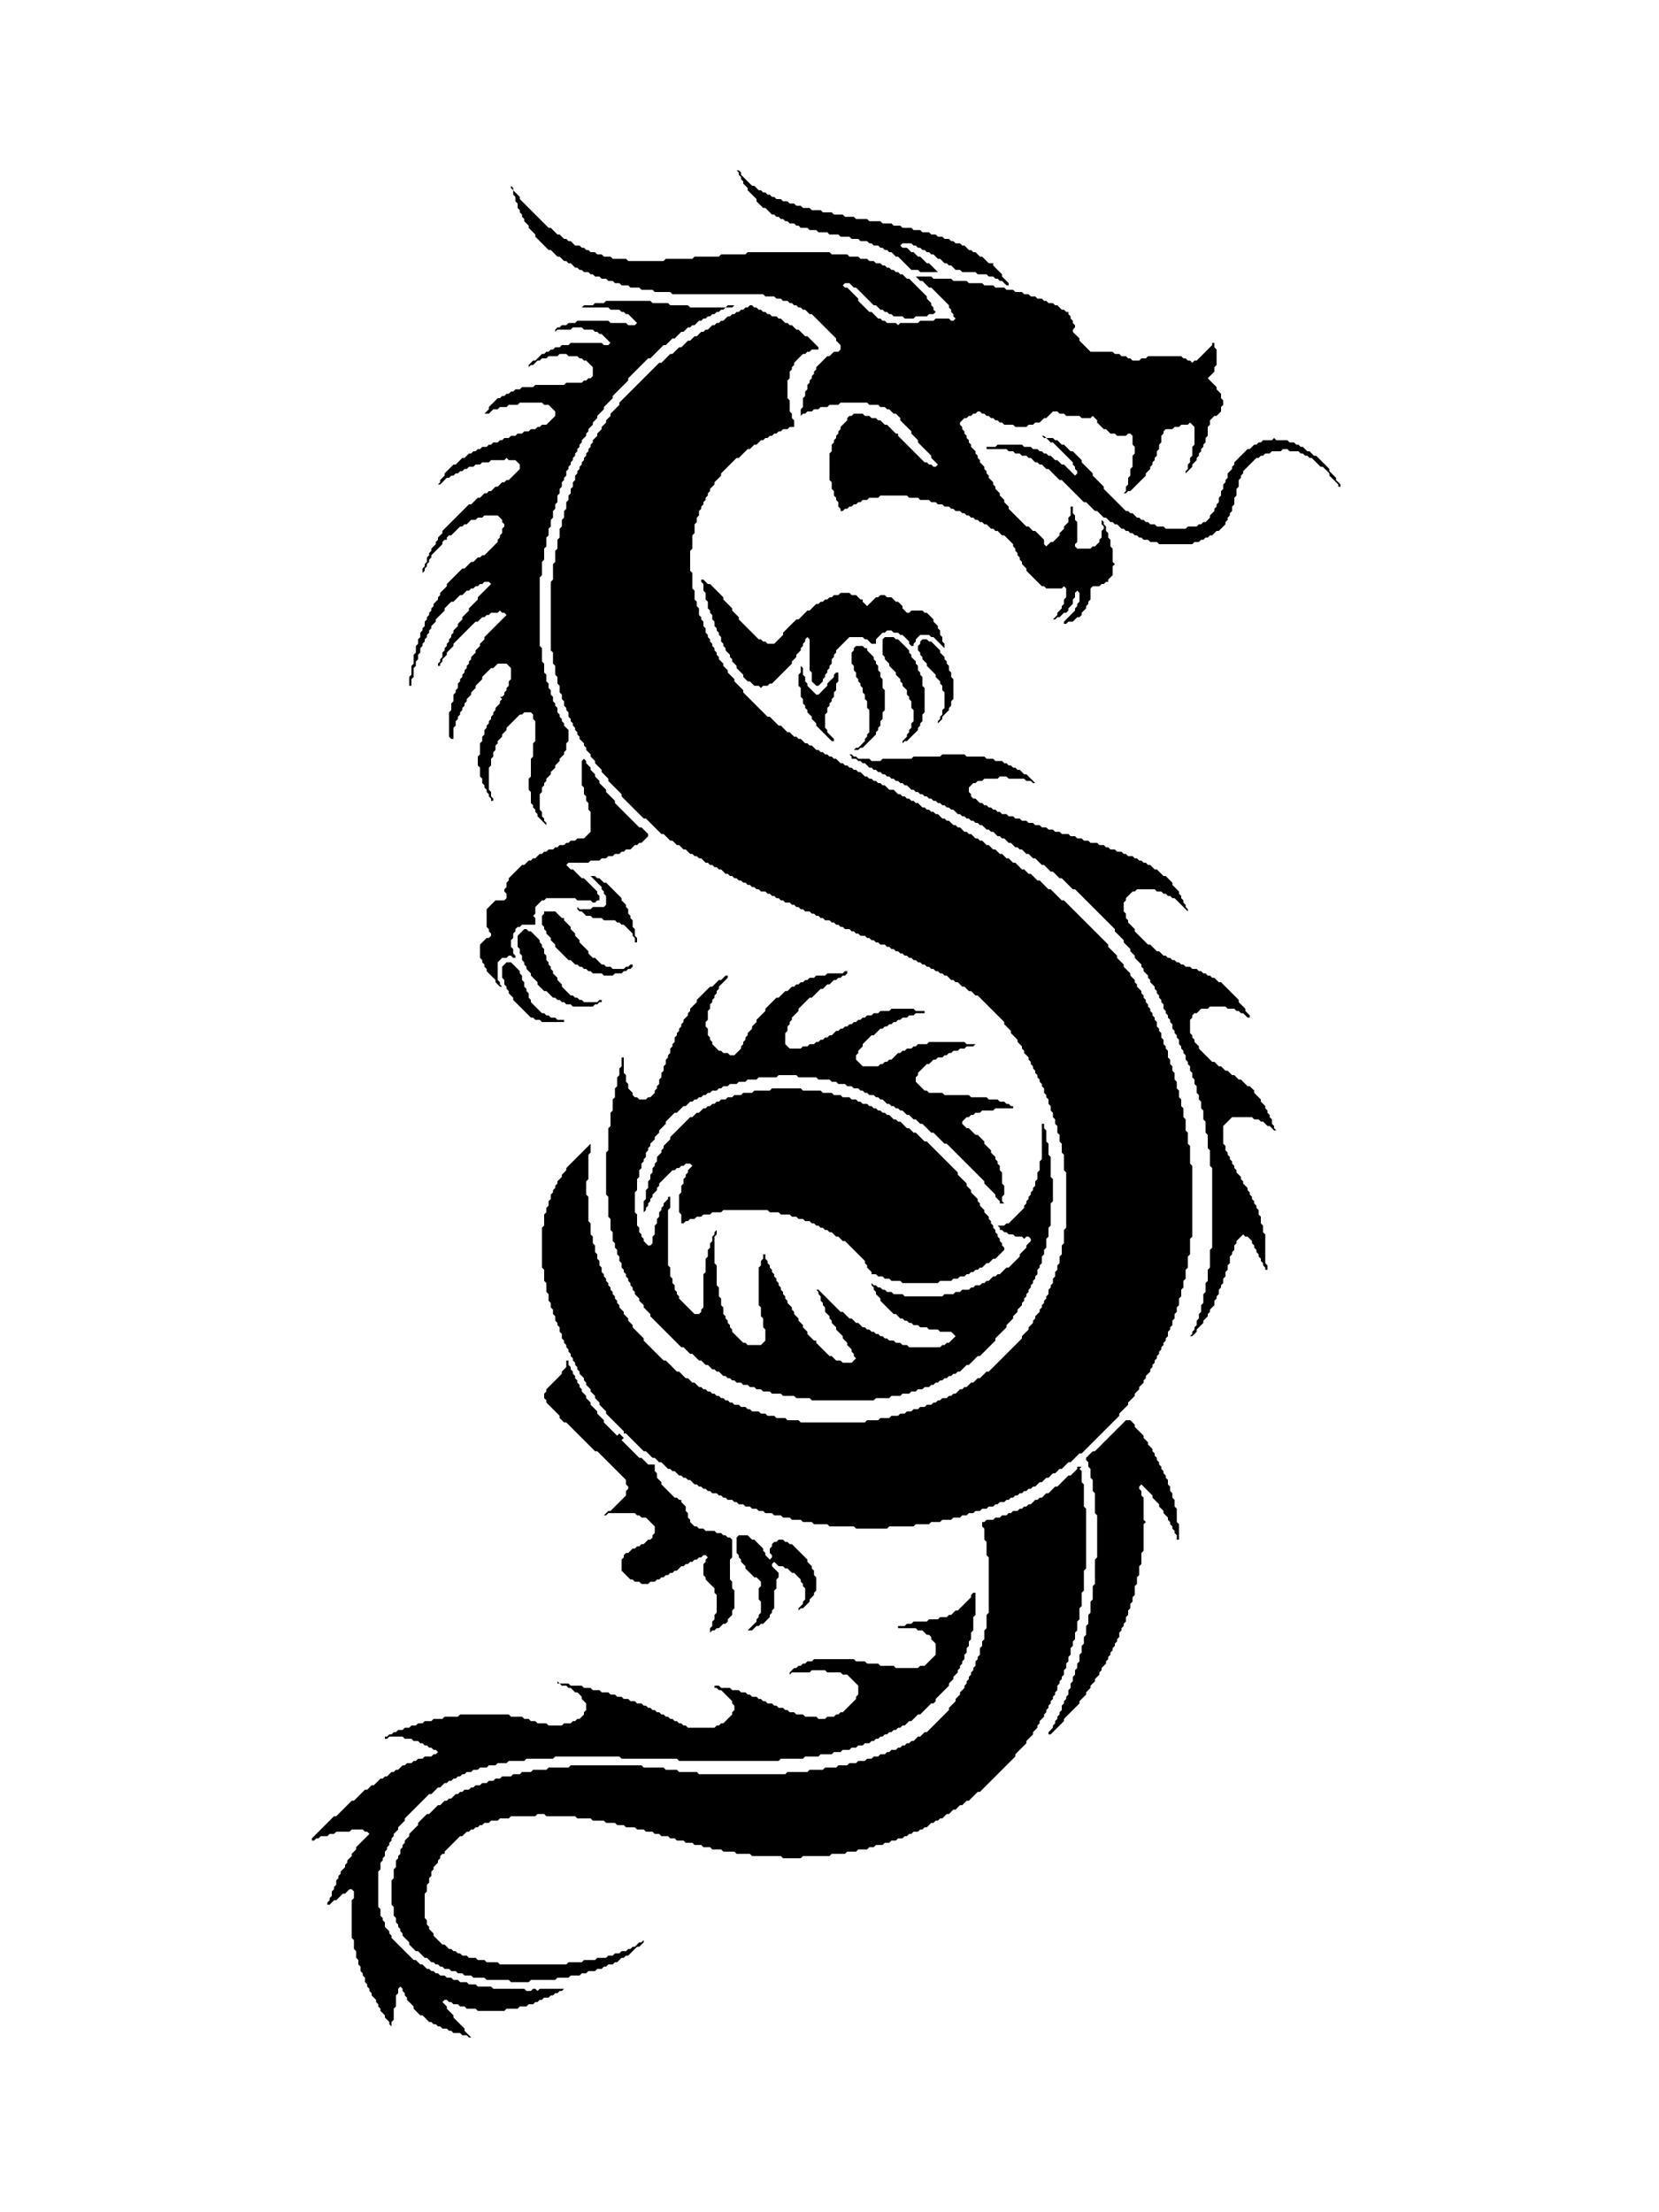 <?xml version="1.0" encoding="UTF-8"?>
<svg xmlns="http://www.w3.org/2000/svg" width="750" height="1000" viewBox="0 0 750 1000">
<g class="dragon-fill" fill="currentColor" stroke="none">
<path d="M 209,922 Z"/>
<path d="M 182,827 Z"/>
<path d="M 186,825 Z"/>
<path d="M 491,727 Z"/>
<path d="M 440,720 L 439,721 L 439,722 L 436,725 L 435,724 L 436,725 L 433,728 L 432,728 L 430,730 L 429,730 L 428,731 L 425,731 L 424,732 L 420,732 L 419,733 L 413,733 L 412,734 L 410,734 L 409,735 L 406,735 L 406,736 L 414,736 L 415,737 L 417,737 L 419,739 L 420,739 L 421,740 L 421,741 L 423,743 L 423,748 L 418,753 L 416,753 L 415,754 L 405,754 L 404,753 L 398,753 L 397,752 L 392,752 L 391,751 L 387,751 L 386,750 L 368,750 L 367,751 L 365,751 L 364,752 L 363,752 L 362,753 L 361,753 L 360,754 L 359,754 L 357,756 L 357,757 L 358,756 L 366,756 L 367,755 L 373,755 L 374,756 L 380,756 L 381,757 L 383,757 L 388,762 L 388,766 L 387,767 L 387,768 L 381,774 L 380,774 L 379,775 L 378,775 L 377,776 L 374,776 L 373,777 L 370,777 L 369,776 L 364,776 L 363,775 L 360,775 L 359,774 L 357,774 L 356,773 L 355,773 L 354,772 L 352,772 L 351,771 L 350,771 L 349,770 L 347,770 L 346,769 L 345,769 L 344,768 L 343,768 L 342,767 L 340,767 L 339,766 L 338,766 L 337,765 L 335,765 L 334,764 L 331,764 L 330,763 L 326,763 L 325,762 L 323,762 L 323,763 L 324,763 L 325,764 L 326,764 L 331,769 L 331,770 L 332,771 L 332,773 L 331,774 L 331,775 L 327,779 L 326,779 L 325,780 L 324,780 L 323,781 L 311,781 L 310,780 L 309,780 L 308,779 L 307,779 L 306,778 L 305,778 L 304,777 L 303,777 L 302,776 L 301,776 L 300,775 L 299,775 L 298,774 L 297,774 L 296,773 L 295,773 L 294,772 L 293,772 L 292,771 L 291,771 L 290,770 L 288,770 L 287,769 L 285,769 L 284,768 L 282,768 L 281,767 L 279,767 L 278,766 L 276,766 L 275,765 L 272,765 L 271,764 L 268,764 L 267,763 L 264,763 L 263,762 L 258,762 L 257,761 L 253,761 L 252,760 L 252,761 L 253,761 L 254,762 L 256,762 L 257,763 L 258,763 L 260,765 L 261,765 L 263,767 L 263,768 L 265,770 L 265,773 L 264,774 L 264,775 L 262,777 L 261,777 L 260,778 L 259,778 L 258,779 L 255,779 L 254,780 L 248,780 L 247,779 L 243,779 L 242,778 L 240,778 L 239,777 L 237,777 L 236,776 L 231,776 L 230,775 L 208,775 L 207,776 L 201,776 L 200,777 L 196,777 L 195,778 L 192,778 L 191,779 L 189,779 L 188,780 L 186,780 L 185,781 L 183,781 L 182,782 L 180,782 L 179,783 L 178,783 L 177,784 L 176,784 L 175,785 L 174,785 L 174,786 L 175,786 L 176,785 L 182,785 L 183,786 L 186,786 L 187,787 L 189,787 L 190,788 L 191,788 L 192,789 L 193,789 L 194,790 L 195,790 L 196,791 L 197,791 L 198,792 L 197,793 L 196,793 L 195,794 L 192,794 L 191,795 L 189,795 L 188,796 L 187,796 L 186,797 L 184,797 L 183,798 L 182,798 L 180,800 L 179,800 L 178,801 L 177,801 L 175,803 L 174,803 L 173,804 L 172,804 L 169,807 L 168,807 L 166,809 L 165,809 L 160,814 L 159,814 L 152,821 L 151,821 L 141,831 L 141,832 L 142,832 L 143,831 L 144,831 L 145,830 L 148,830 L 149,829 L 151,829 L 152,828 L 158,828 L 159,827 L 164,827 L 165,828 L 166,828 L 167,829 L 161,835 L 161,836 L 159,838 L 159,839 L 157,841 L 157,842 L 156,843 L 156,844 L 154,846 L 154,847 L 153,848 L 153,849 L 152,850 L 152,852 L 151,853 L 151,854 L 150,855 L 150,857 L 149,858 L 149,859 L 148,860 L 148,861 L 149,861 L 151,859 L 152,859 L 155,856 L 156,856 L 158,854 L 159,854 L 160,855 L 160,858 L 159,859 L 159,876 L 160,877 L 160,881 L 161,882 L 161,885 L 162,886 L 162,888 L 163,889 L 163,891 L 164,892 L 164,893 L 165,894 L 165,896 L 166,897 L 166,898 L 167,899 L 167,900 L 168,901 L 168,902 L 170,904 L 170,905 L 171,906 L 171,907 L 172,908 L 172,909 L 174,911 L 174,912 L 176,914 L 176,915 L 177,916 L 177,914 L 178,913 L 178,908 L 179,907 L 179,902 L 180,901 L 180,899 L 181,898 L 182,899 L 182,900 L 183,901 L 183,902 L 184,903 L 184,904 L 187,907 L 187,908 L 190,911 L 191,911 L 194,914 L 195,914 L 196,915 L 197,915 L 198,916 L 199,916 L 200,917 L 202,917 L 203,918 L 204,918 L 205,919 L 208,919 L 209,920 L 211,920 L 212,921 L 213,921 L 210,918 L 210,917 L 205,912 L 205,911 L 202,908 L 202,907 L 200,905 L 201,904 L 202,904 L 203,905 L 204,905 L 205,906 L 207,906 L 208,907 L 210,907 L 211,908 L 215,908 L 216,909 L 228,909 L 229,908 L 234,908 L 235,907 L 238,907 L 239,906 L 241,906 L 242,905 L 243,905 L 244,904 L 245,904 L 246,903 L 248,903 L 249,902 L 250,902 L 251,901 L 252,901 L 253,900 L 254,900 L 255,899 L 244,899 L 243,900 L 242,899 L 241,899 L 240,900 L 238,900 L 237,899 L 223,899 L 222,898 L 216,898 L 215,897 L 212,897 L 211,896 L 208,896 L 207,895 L 205,895 L 204,894 L 202,894 L 201,893 L 199,893 L 198,892 L 197,892 L 196,891 L 195,891 L 194,890 L 193,890 L 191,888 L 190,888 L 188,886 L 187,886 L 177,876 L 177,875 L 176,874 L 176,873 L 174,871 L 174,869 L 173,868 L 173,867 L 172,866 L 172,863 L 171,862 L 171,846 L 172,845 L 172,842 L 173,841 L 173,840 L 174,839 L 174,837 L 175,836 L 175,835 L 176,834 L 176,833 L 177,832 L 177,831 L 178,830 L 178,829 L 180,827 L 180,826 L 183,823 L 183,822 L 194,811 L 195,811 L 198,808 L 199,808 L 201,806 L 202,806 L 203,805 L 204,805 L 205,804 L 206,804 L 207,803 L 208,803 L 209,802 L 210,802 L 211,801 L 213,801 L 214,800 L 216,800 L 217,799 L 220,799 L 221,798 L 224,798 L 225,797 L 229,797 L 230,796 L 237,796 L 238,795 L 250,795 L 251,794 L 280,794 L 281,795 L 306,795 L 307,796 L 352,796 L 353,795 L 363,795 L 364,794 L 370,794 L 371,793 L 376,793 L 377,792 L 380,792 L 381,791 L 384,791 L 385,790 L 387,790 L 388,789 L 390,789 L 391,788 L 393,788 L 394,787 L 395,787 L 396,786 L 397,786 L 398,785 L 399,785 L 400,784 L 401,784 L 402,783 L 403,783 L 404,782 L 405,782 L 406,781 L 407,781 L 408,780 L 409,780 L 411,778 L 412,778 L 415,775 L 416,775 L 421,770 L 422,770 L 423,769 L 423,768 L 429,762 L 429,761 L 431,759 L 431,758 L 433,756 L 433,755 L 434,754 L 434,753 L 435,752 L 435,751 L 436,750 L 436,748 L 437,747 L 437,745 L 438,744 L 438,742 L 439,741 L 439,738 L 440,737 L 440,731 L 441,730 L 441,720 Z"/>
<path d="M 334,694 L 333,695 L 333,702 L 334,703 L 334,704 L 335,705 L 335,706 L 337,708 L 337,709 L 341,713 L 342,713 L 344,715 L 344,717 L 343,718 L 343,723 L 344,724 L 344,729 L 343,730 L 343,731 L 342,732 L 342,733 L 338,737 L 340,737 L 342,735 L 343,735 L 344,734 L 345,734 L 348,731 L 348,730 L 349,729 L 349,728 L 350,727 L 350,719 L 351,718 L 351,714 L 352,713 L 352,711 L 349,708 L 349,707 L 350,706 L 352,708 L 354,708 L 355,709 L 356,709 L 358,711 L 359,711 L 362,714 L 362,715 L 363,716 L 363,717 L 364,718 L 364,723 L 363,724 L 363,725 L 361,727 L 361,728 L 362,727 L 363,727 L 366,724 L 366,723 L 368,721 L 368,720 L 369,719 L 369,713 L 368,712 L 368,710 L 367,709 L 367,708 L 365,706 L 365,705 L 358,698 L 357,698 L 356,697 L 355,697 L 354,696 L 352,696 L 351,697 L 350,697 L 349,698 L 349,699 L 348,700 L 348,702 L 349,703 L 349,704 L 348,705 L 346,703 L 346,702 L 345,701 L 345,700 L 341,696 L 340,696 L 338,694 Z"/>
<path d="M 292,689 Z"/>
<path d="M 473,673 Z"/>
<path d="M 487,663 L 487,664 L 484,667 L 483,667 L 478,672 L 477,672 L 474,675 L 473,675 L 471,677 L 470,677 L 469,678 L 468,678 L 466,680 L 465,680 L 464,681 L 463,681 L 462,682 L 461,682 L 460,683 L 458,683 L 457,684 L 456,684 L 455,685 L 453,685 L 452,686 L 450,686 L 449,687 L 446,687 L 445,688 L 444,688 L 444,690 L 445,691 L 445,696 L 446,697 L 446,703 L 447,704 L 447,729 L 446,730 L 446,736 L 445,737 L 445,741 L 444,742 L 444,744 L 443,745 L 443,748 L 442,749 L 442,750 L 441,751 L 441,753 L 440,754 L 440,755 L 439,756 L 439,757 L 438,758 L 438,759 L 437,760 L 437,761 L 436,762 L 436,763 L 434,765 L 434,766 L 432,768 L 432,769 L 429,772 L 429,773 L 419,783 L 418,783 L 416,785 L 415,785 L 413,787 L 412,787 L 411,788 L 410,788 L 409,789 L 408,789 L 407,790 L 406,790 L 405,791 L 403,791 L 402,792 L 401,792 L 400,793 L 398,793 L 397,794 L 395,794 L 394,795 L 392,795 L 391,796 L 388,796 L 387,797 L 384,797 L 383,798 L 379,798 L 378,799 L 373,799 L 372,800 L 366,800 L 365,801 L 356,801 L 355,802 L 316,802 L 315,801 L 307,801 L 306,800 L 301,800 L 300,799 L 291,799 L 290,798 L 258,798 L 257,799 L 248,799 L 247,800 L 241,800 L 240,801 L 236,801 L 235,802 L 232,802 L 231,803 L 227,803 L 226,804 L 224,804 L 223,805 L 221,805 L 220,806 L 218,806 L 217,807 L 215,807 L 214,808 L 213,808 L 212,809 L 210,809 L 209,810 L 208,810 L 207,811 L 206,811 L 204,813 L 203,813 L 202,814 L 201,814 L 199,816 L 198,816 L 194,820 L 193,820 L 189,824 L 189,825 L 185,829 L 185,830 L 183,832 L 183,833 L 182,834 L 182,835 L 181,836 L 181,838 L 180,839 L 180,840 L 179,841 L 179,844 L 178,845 L 178,849 L 177,850 L 177,861 L 178,862 L 178,866 L 179,867 L 179,869 L 180,870 L 180,871 L 181,872 L 181,873 L 182,874 L 182,875 L 185,878 L 185,879 L 188,882 L 189,882 L 192,885 L 193,885 L 195,887 L 196,887 L 197,888 L 198,888 L 199,889 L 200,889 L 201,890 L 203,890 L 204,891 L 206,891 L 207,892 L 209,892 L 210,893 L 213,893 L 214,894 L 219,894 L 220,895 L 230,895 L 231,896 L 239,896 L 240,895 L 251,895 L 252,894 L 257,894 L 258,893 L 262,893 L 263,892 L 265,892 L 266,891 L 269,891 L 270,890 L 272,890 L 273,889 L 274,889 L 275,888 L 277,888 L 278,887 L 279,887 L 281,885 L 282,885 L 283,884 L 284,884 L 288,880 L 289,880 L 291,878 L 291,877 L 290,878 L 289,878 L 287,880 L 286,880 L 285,881 L 284,881 L 283,882 L 281,882 L 280,883 L 278,883 L 277,884 L 275,884 L 274,885 L 270,885 L 269,886 L 264,886 L 263,887 L 257,887 L 256,888 L 226,888 L 225,887 L 220,887 L 219,886 L 216,886 L 215,885 L 212,885 L 211,884 L 209,884 L 208,883 L 207,883 L 206,882 L 205,882 L 204,881 L 203,881 L 201,879 L 200,879 L 196,875 L 196,874 L 194,872 L 194,871 L 193,870 L 193,868 L 192,867 L 192,856 L 193,855 L 193,852 L 194,851 L 194,849 L 195,848 L 195,846 L 196,845 L 196,844 L 198,842 L 198,841 L 199,840 L 199,839 L 200,838 L 201,838 L 201,837 L 208,830 L 209,830 L 211,828 L 212,828 L 213,827 L 214,827 L 215,826 L 216,826 L 217,825 L 218,825 L 219,824 L 221,824 L 222,823 L 225,823 L 226,822 L 230,822 L 231,821 L 242,821 L 243,820 L 246,820 L 247,821 L 260,821 L 261,822 L 267,822 L 268,823 L 273,823 L 274,824 L 278,824 L 279,825 L 282,825 L 283,826 L 287,826 L 288,827 L 291,827 L 292,828 L 295,828 L 296,829 L 298,829 L 299,830 L 302,830 L 303,831 L 305,831 L 306,832 L 309,832 L 310,833 L 313,833 L 314,834 L 317,834 L 318,835 L 321,835 L 322,836 L 326,836 L 327,837 L 332,837 L 333,838 L 339,838 L 340,839 L 353,839 L 354,840 L 362,840 L 363,839 L 375,839 L 376,838 L 382,838 L 383,837 L 387,837 L 388,836 L 392,836 L 393,835 L 395,835 L 396,834 L 399,834 L 400,833 L 402,833 L 403,832 L 405,832 L 406,831 L 408,831 L 409,830 L 410,830 L 411,829 L 412,829 L 413,828 L 415,828 L 416,827 L 417,827 L 418,826 L 419,826 L 421,824 L 422,824 L 423,823 L 424,823 L 425,822 L 426,822 L 428,820 L 429,820 L 431,818 L 432,818 L 434,816 L 435,816 L 437,814 L 438,814 L 442,810 L 443,810 L 459,794 L 459,793 L 464,788 L 464,787 L 467,784 L 467,783 L 469,781 L 469,780 L 470,779 L 470,778 L 472,776 L 472,775 L 473,774 L 473,773 L 474,772 L 474,771 L 475,770 L 475,769 L 476,768 L 476,767 L 477,766 L 477,765 L 478,764 L 478,762 L 479,761 L 479,760 L 480,759 L 480,758 L 481,757 L 481,755 L 482,754 L 482,752 L 483,751 L 483,749 L 484,748 L 484,745 L 485,744 L 485,742 L 486,741 L 486,738 L 487,737 L 487,733 L 488,732 L 488,727 L 489,726 L 489,720 L 490,719 L 490,710 L 491,709 L 491,682 L 490,681 L 490,671 L 489,670 L 489,665 L 488,664 L 489,663 Z"/>
<path d="M 509,642 L 495,656 L 494,656 L 491,659 L 491,660 L 492,661 L 492,663 L 493,664 L 493,668 L 494,669 L 494,674 L 495,675 L 495,684 L 496,685 L 496,704 L 495,705 L 495,716 L 494,717 L 494,723 L 493,724 L 493,729 L 492,730 L 492,734 L 491,735 L 491,739 L 490,740 L 490,743 L 489,744 L 489,747 L 488,748 L 488,751 L 487,752 L 487,754 L 486,755 L 486,757 L 485,758 L 485,760 L 484,761 L 484,763 L 483,764 L 483,766 L 482,767 L 482,768 L 481,769 L 481,770 L 480,771 L 480,773 L 479,774 L 479,775 L 478,776 L 478,777 L 477,778 L 477,779 L 476,780 L 476,781 L 474,783 L 474,784 L 475,784 L 481,778 L 481,777 L 488,770 L 488,769 L 491,766 L 491,765 L 493,763 L 493,762 L 495,760 L 495,759 L 497,757 L 497,756 L 498,755 L 498,754 L 500,752 L 500,751 L 501,750 L 501,749 L 502,748 L 502,747 L 503,746 L 503,745 L 504,744 L 504,743 L 505,742 L 505,741 L 506,740 L 506,738 L 507,737 L 507,736 L 508,735 L 508,734 L 509,733 L 509,731 L 510,730 L 510,728 L 511,727 L 511,725 L 512,724 L 512,722 L 513,721 L 513,717 L 514,716 L 514,713 L 515,712 L 515,708 L 516,707 L 516,702 L 517,701 L 517,689 L 518,688 L 517,687 L 517,677 L 516,676 L 516,674 L 515,673 L 515,672 L 516,671 L 521,676 L 521,677 L 524,680 L 524,681 L 526,683 L 526,684 L 528,686 L 528,687 L 529,688 L 529,689 L 530,690 L 530,691 L 531,692 L 531,693 L 532,694 L 532,696 L 533,696 L 533,689 L 532,688 L 532,682 L 531,681 L 531,678 L 530,677 L 530,675 L 529,674 L 529,672 L 528,671 L 528,669 L 527,668 L 527,667 L 526,666 L 526,665 L 525,664 L 525,663 L 524,662 L 524,661 L 523,660 L 523,659 L 522,658 L 522,657 L 521,656 L 521,655 L 519,653 L 519,652 L 517,650 L 517,649 L 513,645 L 513,644 L 511,642 Z"/>
<path d="M 433,626 Z"/>
<path d="M 326,626 Z"/>
<path d="M 337,605 Z"/>
<path d="M 433,582 Z"/>
<path d="M 565,564 Z"/>
<path d="M 349,492 L 348,493 L 341,493 L 340,494 L 336,494 L 335,495 L 332,495 L 331,496 L 329,496 L 328,497 L 326,497 L 325,498 L 324,498 L 323,499 L 322,499 L 321,500 L 320,500 L 319,501 L 318,501 L 316,503 L 315,503 L 313,505 L 312,505 L 303,514 L 303,515 L 300,518 L 300,519 L 299,520 L 299,521 L 297,523 L 297,525 L 296,526 L 296,527 L 295,528 L 295,530 L 294,531 L 294,533 L 293,534 L 293,537 L 292,538 L 292,542 L 291,543 L 291,549 L 291,548 L 292,547 L 292,546 L 293,545 L 293,544 L 294,543 L 294,542 L 295,541 L 295,540 L 297,538 L 297,537 L 298,536 L 298,535 L 304,529 L 305,529 L 306,528 L 307,528 L 308,527 L 309,527 L 310,526 L 312,526 L 313,527 L 311,529 L 311,530 L 310,531 L 310,532 L 309,533 L 309,535 L 308,536 L 308,539 L 307,540 L 307,548 L 308,549 L 308,553 L 309,553 L 310,552 L 311,552 L 312,551 L 314,551 L 315,550 L 317,550 L 318,549 L 321,549 L 322,548 L 326,548 L 327,547 L 347,547 L 348,548 L 352,548 L 353,549 L 357,549 L 358,550 L 360,550 L 361,551 L 363,551 L 364,552 L 366,552 L 367,553 L 368,553 L 369,554 L 370,554 L 371,555 L 372,555 L 373,556 L 374,556 L 375,557 L 376,557 L 378,559 L 379,559 L 381,561 L 382,561 L 391,570 L 391,571 L 392,572 L 392,573 L 394,575 L 394,576 L 396,576 L 397,577 L 399,577 L 400,578 L 402,578 L 403,579 L 407,579 L 408,580 L 424,580 L 425,579 L 430,579 L 431,578 L 433,578 L 434,577 L 436,577 L 437,576 L 438,576 L 439,575 L 440,575 L 441,574 L 442,574 L 443,573 L 444,573 L 446,571 L 447,571 L 449,569 L 450,569 L 454,565 L 454,564 L 453,563 L 453,562 L 452,561 L 452,560 L 451,559 L 451,558 L 450,557 L 450,556 L 449,555 L 449,554 L 448,553 L 448,552 L 447,551 L 447,550 L 445,548 L 445,547 L 443,545 L 443,544 L 442,543 L 442,542 L 439,539 L 439,538 L 437,536 L 437,535 L 433,531 L 433,530 L 419,516 L 418,516 L 414,512 L 413,512 L 411,510 L 410,510 L 407,507 L 406,507 L 405,506 L 404,506 L 402,504 L 401,504 L 400,503 L 399,503 L 398,502 L 397,502 L 396,501 L 395,501 L 394,500 L 393,500 L 392,499 L 390,499 L 389,498 L 388,498 L 387,497 L 385,497 L 384,496 L 381,496 L 380,495 L 377,495 L 376,494 L 372,494 L 371,493 L 363,493 L 362,492 Z"/>
<path d="M 238,441 Z"/>
<path d="M 382,439 L 381,440 L 374,440 L 373,441 L 369,441 L 368,442 L 366,442 L 365,443 L 364,443 L 363,444 L 362,444 L 361,445 L 360,445 L 359,446 L 358,446 L 356,448 L 355,448 L 352,451 L 351,451 L 346,456 L 346,457 L 342,461 L 342,462 L 340,464 L 340,465 L 338,467 L 338,468 L 337,469 L 337,470 L 336,471 L 336,472 L 335,473 L 335,474 L 332,477 L 330,477 L 329,476 L 327,476 L 326,475 L 325,475 L 322,472 L 322,471 L 321,470 L 321,469 L 320,468 L 320,465 L 319,464 L 319,462 L 320,461 L 320,457 L 321,456 L 321,454 L 322,453 L 322,452 L 323,451 L 323,450 L 324,449 L 324,448 L 325,447 L 325,446 L 329,442 L 329,441 L 328,441 L 326,443 L 325,443 L 322,446 L 321,446 L 315,452 L 315,453 L 312,456 L 312,457 L 311,458 L 311,459 L 309,461 L 309,462 L 308,463 L 308,464 L 307,465 L 307,466 L 306,467 L 306,468 L 305,469 L 305,471 L 304,472 L 304,473 L 303,474 L 303,476 L 302,477 L 302,478 L 301,479 L 301,481 L 300,482 L 300,484 L 299,485 L 299,487 L 298,488 L 298,490 L 297,491 L 297,492 L 296,493 L 296,494 L 294,496 L 293,496 L 292,497 L 289,497 L 288,496 L 287,496 L 286,495 L 286,494 L 284,492 L 284,490 L 283,489 L 283,486 L 282,485 L 282,478 L 281,478 L 281,482 L 280,483 L 280,486 L 279,487 L 279,491 L 278,492 L 278,496 L 277,497 L 277,502 L 276,503 L 276,509 L 275,510 L 275,520 L 274,521 L 274,540 L 275,541 L 275,550 L 276,551 L 276,556 L 277,557 L 277,561 L 278,562 L 278,564 L 279,565 L 279,567 L 280,568 L 280,570 L 281,571 L 281,573 L 282,574 L 282,575 L 283,576 L 283,577 L 284,578 L 284,579 L 285,580 L 285,581 L 286,582 L 286,583 L 287,584 L 287,585 L 289,587 L 289,588 L 291,590 L 291,591 L 294,594 L 294,595 L 308,609 L 307,610 L 308,609 L 309,609 L 312,612 L 313,612 L 316,615 L 317,615 L 319,617 L 320,617 L 322,619 L 323,619 L 324,620 L 325,620 L 327,622 L 328,622 L 329,623 L 330,623 L 331,624 L 332,624 L 333,625 L 335,625 L 336,626 L 338,626 L 339,627 L 341,627 L 342,628 L 344,628 L 345,629 L 348,629 L 349,630 L 353,630 L 354,631 L 359,631 L 360,632 L 366,632 L 367,633 L 395,633 L 396,632 L 402,632 L 403,631 L 407,631 L 408,630 L 411,630 L 412,629 L 414,629 L 415,628 L 417,628 L 418,627 L 420,627 L 421,626 L 422,626 L 423,625 L 424,625 L 425,624 L 426,624 L 427,623 L 428,623 L 429,622 L 430,622 L 431,621 L 432,621 L 433,620 L 434,620 L 437,617 L 438,617 L 442,613 L 443,613 L 450,606 L 450,605 L 455,600 L 455,599 L 458,596 L 458,595 L 460,593 L 460,592 L 462,590 L 462,589 L 463,588 L 463,587 L 464,586 L 464,585 L 465,584 L 465,583 L 466,582 L 466,581 L 467,580 L 467,579 L 468,578 L 468,577 L 469,576 L 469,574 L 470,573 L 470,572 L 471,571 L 471,568 L 472,567 L 472,565 L 473,564 L 473,560 L 474,559 L 474,555 L 475,554 L 475,544 L 476,543 L 476,533 L 475,532 L 475,523 L 474,522 L 474,517 L 473,516 L 473,511 L 472,510 L 472,508 L 471,508 L 471,524 L 470,525 L 470,529 L 469,530 L 469,533 L 468,534 L 468,536 L 467,537 L 467,538 L 466,539 L 466,540 L 465,541 L 465,542 L 464,543 L 464,544 L 463,545 L 463,546 L 456,553 L 455,553 L 454,554 L 451,554 L 452,555 L 452,556 L 453,556 L 454,557 L 455,557 L 456,558 L 458,558 L 459,559 L 462,559 L 463,560 L 464,559 L 465,559 L 466,560 L 466,561 L 464,563 L 464,564 L 461,567 L 461,568 L 456,573 L 455,573 L 452,576 L 451,576 L 450,577 L 449,577 L 447,579 L 446,579 L 445,580 L 444,580 L 443,581 L 441,581 L 440,582 L 439,582 L 438,583 L 435,583 L 434,584 L 432,584 L 431,585 L 427,585 L 426,586 L 409,586 L 408,585 L 404,585 L 403,584 L 401,584 L 400,583 L 399,583 L 398,582 L 397,582 L 396,581 L 395,581 L 394,580 L 394,581 L 395,582 L 395,583 L 396,584 L 396,585 L 398,587 L 398,588 L 404,594 L 405,594 L 407,596 L 408,596 L 409,597 L 410,597 L 411,598 L 412,598 L 413,599 L 415,599 L 416,600 L 419,600 L 420,601 L 424,601 L 425,602 L 430,602 L 432,604 L 429,607 L 428,607 L 427,608 L 426,608 L 425,609 L 411,609 L 410,608 L 408,608 L 407,607 L 405,607 L 404,606 L 402,606 L 401,605 L 400,605 L 399,604 L 398,604 L 397,603 L 396,603 L 395,602 L 394,602 L 393,601 L 392,601 L 391,600 L 390,600 L 388,598 L 387,598 L 385,596 L 384,596 L 381,593 L 380,593 L 370,583 L 369,583 L 370,584 L 370,585 L 371,586 L 371,588 L 372,589 L 372,590 L 373,591 L 373,593 L 375,595 L 375,596 L 376,597 L 376,598 L 378,600 L 378,601 L 381,604 L 381,605 L 383,607 L 383,608 L 385,610 L 385,611 L 386,612 L 386,613 L 387,614 L 385,616 L 381,616 L 380,615 L 378,615 L 376,613 L 375,613 L 369,607 L 369,606 L 368,606 L 365,603 L 365,602 L 363,600 L 363,599 L 361,597 L 361,596 L 359,594 L 359,593 L 358,592 L 358,591 L 356,589 L 356,588 L 355,587 L 355,586 L 354,585 L 354,584 L 353,583 L 353,582 L 352,581 L 352,580 L 351,579 L 351,578 L 350,577 L 350,576 L 349,575 L 349,574 L 348,573 L 348,572 L 347,571 L 347,570 L 346,569 L 346,567 L 345,567 L 345,569 L 344,570 L 344,572 L 343,573 L 343,590 L 344,591 L 344,595 L 345,596 L 345,600 L 346,601 L 346,606 L 344,608 L 338,608 L 337,607 L 336,607 L 331,602 L 331,601 L 330,600 L 330,599 L 329,598 L 329,597 L 328,596 L 328,595 L 327,594 L 327,591 L 326,590 L 326,587 L 325,586 L 325,582 L 324,581 L 324,572 L 323,571 L 323,559 L 324,558 L 324,556 L 323,557 L 323,558 L 322,559 L 322,561 L 321,562 L 321,564 L 320,565 L 320,568 L 319,569 L 319,575 L 318,576 L 318,591 L 317,592 L 317,593 L 316,594 L 314,594 L 307,587 L 307,586 L 306,585 L 306,584 L 305,583 L 305,581 L 304,580 L 304,578 L 303,577 L 303,573 L 302,572 L 302,547 L 303,546 L 303,541 L 302,541 L 302,542 L 300,544 L 300,545 L 299,546 L 299,547 L 298,548 L 298,550 L 297,551 L 297,553 L 296,554 L 296,558 L 295,559 L 295,562 L 294,563 L 293,563 L 291,561 L 291,560 L 290,559 L 290,558 L 289,557 L 289,555 L 288,554 L 288,549 L 287,548 L 287,539 L 288,538 L 288,533 L 289,532 L 289,529 L 290,528 L 290,526 L 291,525 L 291,524 L 292,523 L 292,521 L 293,520 L 293,519 L 294,518 L 294,517 L 296,515 L 296,514 L 298,512 L 298,511 L 301,508 L 301,507 L 305,503 L 306,503 L 309,500 L 310,500 L 312,498 L 313,498 L 314,497 L 315,497 L 316,496 L 317,496 L 318,495 L 319,495 L 320,494 L 321,494 L 322,493 L 324,493 L 325,492 L 326,492 L 327,491 L 329,491 L 330,490 L 333,490 L 334,489 L 337,489 L 338,488 L 342,488 L 343,487 L 351,487 L 352,486 L 360,486 L 361,487 L 369,487 L 370,488 L 375,488 L 376,489 L 378,489 L 379,490 L 382,490 L 383,491 L 385,491 L 386,492 L 388,492 L 389,493 L 390,493 L 391,494 L 392,494 L 393,495 L 395,495 L 396,496 L 397,496 L 398,497 L 399,497 L 401,499 L 402,499 L 403,500 L 404,500 L 405,501 L 406,501 L 407,502 L 408,502 L 410,504 L 411,504 L 413,506 L 414,506 L 416,508 L 417,508 L 421,512 L 422,512 L 427,517 L 428,517 L 445,534 L 445,535 L 450,540 L 450,541 L 452,543 L 452,544 L 454,544 L 453,543 L 453,541 L 454,540 L 454,536 L 453,535 L 453,530 L 452,529 L 452,527 L 451,526 L 451,525 L 450,524 L 450,523 L 448,521 L 448,520 L 445,517 L 445,516 L 442,513 L 441,513 L 438,510 L 437,510 L 435,508 L 435,507 L 437,505 L 438,505 L 439,504 L 440,504 L 441,503 L 443,503 L 444,502 L 449,502 L 450,501 L 458,501 L 458,500 L 457,500 L 456,499 L 455,499 L 454,498 L 452,498 L 451,497 L 447,497 L 446,496 L 439,496 L 438,495 L 427,495 L 426,494 L 420,494 L 419,493 L 418,493 L 414,489 L 414,487 L 415,486 L 415,485 L 419,481 L 420,481 L 422,479 L 423,479 L 424,478 L 426,478 L 427,477 L 428,477 L 429,476 L 430,476 L 431,475 L 433,475 L 434,474 L 436,474 L 437,473 L 440,473 L 441,472 L 437,472 L 436,471 L 420,471 L 419,472 L 415,472 L 414,473 L 413,473 L 412,474 L 410,474 L 409,475 L 408,475 L 407,476 L 406,476 L 403,479 L 402,479 L 401,480 L 400,480 L 399,481 L 398,481 L 397,482 L 390,482 L 387,479 L 387,477 L 388,476 L 388,475 L 390,473 L 390,472 L 394,468 L 395,468 L 398,465 L 399,465 L 400,464 L 401,464 L 402,463 L 403,463 L 404,462 L 405,462 L 406,461 L 407,461 L 408,460 L 410,460 L 411,459 L 413,459 L 414,458 L 418,458 L 418,457 L 414,457 L 413,456 L 403,456 L 402,457 L 398,457 L 397,458 L 395,458 L 394,459 L 392,459 L 391,460 L 390,460 L 389,461 L 388,461 L 387,462 L 386,462 L 385,463 L 384,463 L 383,464 L 382,464 L 381,465 L 380,465 L 379,466 L 378,466 L 376,468 L 375,468 L 374,469 L 373,469 L 372,470 L 371,470 L 370,471 L 369,471 L 368,472 L 366,472 L 365,473 L 363,473 L 362,474 L 357,474 L 355,472 L 355,467 L 356,466 L 356,464 L 357,463 L 357,462 L 358,461 L 358,460 L 361,457 L 361,456 L 366,451 L 367,451 L 371,447 L 372,447 L 374,445 L 375,445 L 377,443 L 378,443 L 379,442 L 380,442 L 381,441 L 382,441 L 383,440 L 383,439 Z"/>
<path d="M 237,420 L 234,423 L 234,428 L 235,429 L 235,431 L 236,432 L 236,434 L 237,435 L 237,436 L 238,437 L 238,438 L 240,440 L 240,441 L 243,444 L 243,445 L 246,448 L 247,448 L 250,451 L 251,451 L 252,452 L 253,452 L 254,453 L 255,453 L 256,454 L 258,454 L 259,455 L 268,455 L 269,454 L 270,454 L 271,453 L 272,453 L 272,452 L 271,452 L 270,453 L 264,453 L 263,452 L 262,452 L 261,451 L 260,451 L 259,450 L 258,450 L 254,446 L 254,445 L 252,443 L 252,442 L 250,440 L 250,439 L 249,438 L 249,437 L 248,436 L 248,435 L 247,434 L 247,432 L 246,431 L 246,429 L 245,428 L 245,427 L 244,426 L 244,425 L 240,421 L 239,421 L 238,420 Z"/>
<path d="M 246,412 L 246,413 L 245,414 L 245,418 L 246,419 L 246,420 L 247,421 L 247,422 L 249,424 L 249,425 L 251,427 L 251,428 L 257,434 L 258,434 L 260,436 L 261,436 L 262,437 L 263,437 L 264,438 L 265,438 L 266,439 L 267,439 L 268,440 L 272,440 L 273,441 L 277,441 L 278,440 L 281,440 L 282,439 L 283,439 L 284,438 L 285,438 L 286,437 L 286,436 L 285,436 L 284,437 L 283,437 L 282,438 L 277,438 L 276,437 L 274,437 L 273,436 L 272,436 L 269,433 L 268,433 L 266,431 L 266,430 L 262,426 L 262,425 L 260,423 L 260,422 L 258,420 L 258,419 L 255,416 L 255,415 L 254,415 L 251,412 Z"/>
<path d="M 267,396 L 272,401 L 272,402 L 273,403 L 273,404 L 274,405 L 274,409 L 273,410 L 268,410 L 267,411 L 262,411 L 261,410 L 261,411 L 262,412 L 263,412 L 265,414 L 267,414 L 268,415 L 272,415 L 273,416 L 278,416 L 279,417 L 280,417 L 281,418 L 282,418 L 286,422 L 286,423 L 287,424 L 287,426 L 288,426 L 288,424 L 287,423 L 287,420 L 286,419 L 286,416 L 285,415 L 285,414 L 284,413 L 284,411 L 283,410 L 283,409 L 281,407 L 281,406 L 274,399 L 273,399 L 271,397 L 270,397 L 269,396 Z"/>
<path d="M 310,387 Z"/>
<path d="M 276,357 L 278,359 Z"/>
<path d="M 264,343 L 263,344 L 263,355 L 264,356 L 264,359 L 265,360 L 265,362 L 266,363 L 266,366 L 267,367 L 267,376 L 264,379 L 261,379 L 260,380 L 258,380 L 257,381 L 256,381 L 255,382 L 253,382 L 252,383 L 251,383 L 250,384 L 248,384 L 247,385 L 246,385 L 245,386 L 244,386 L 242,388 L 241,388 L 240,389 L 239,389 L 237,391 L 236,391 L 230,397 L 230,398 L 229,399 L 229,401 L 228,402 L 228,403 L 229,404 L 229,406 L 228,407 L 224,407 L 220,411 L 220,419 L 221,420 L 221,421 L 222,422 L 222,423 L 221,424 L 220,424 L 217,427 L 217,433 L 218,434 L 218,435 L 219,436 L 219,437 L 220,438 L 220,439 L 224,443 L 224,444 L 226,446 L 227,446 L 228,445 L 229,446 L 229,447 L 230,448 L 230,449 L 232,451 L 232,452 L 240,460 L 241,460 L 242,461 L 244,461 L 245,462 L 255,462 L 255,461 L 252,461 L 251,460 L 249,460 L 248,459 L 247,459 L 246,458 L 245,458 L 240,453 L 240,452 L 239,451 L 239,449 L 238,448 L 238,447 L 237,446 L 237,444 L 236,443 L 236,441 L 235,440 L 235,439 L 231,435 L 229,435 L 227,437 L 227,442 L 228,443 L 228,445 L 227,446 L 226,445 L 226,444 L 225,443 L 225,435 L 227,433 L 229,433 L 230,432 L 231,432 L 232,433 L 233,433 L 233,432 L 232,431 L 232,429 L 231,428 L 231,425 L 232,424 L 232,422 L 233,421 L 233,420 L 234,419 L 235,419 L 236,418 L 242,418 L 242,415 L 241,414 L 242,413 L 242,410 L 245,407 L 246,407 L 247,406 L 260,406 L 261,407 L 267,407 L 268,408 L 269,408 L 270,407 L 271,407 L 271,405 L 270,404 L 270,403 L 264,397 L 263,397 L 259,393 L 258,393 L 256,391 L 257,390 L 266,390 L 267,389 L 271,389 L 272,388 L 274,388 L 275,387 L 277,387 L 278,386 L 280,386 L 281,385 L 282,385 L 283,384 L 285,384 L 287,382 L 288,382 L 289,381 L 290,381 L 293,378 L 293,377 L 290,374 L 289,374 L 278,363 L 278,362 L 274,358 L 274,357 L 271,354 L 271,353 L 269,351 L 269,350 L 267,348 L 267,347 L 265,345 L 265,344 Z"/>
<path d="M 384,341 L 385,342 L 385,343 L 387,343 L 388,344 L 389,344 L 390,345 L 391,345 L 393,347 L 394,347 L 395,348 L 396,348 L 397,349 L 398,349 L 399,350 L 400,350 L 401,351 L 402,351 L 403,352 L 404,352 L 405,353 L 406,353 L 407,354 L 408,354 L 409,355 L 410,355 L 412,357 L 413,357 L 414,358 L 415,358 L 416,359 L 417,359 L 418,360 L 419,360 L 420,361 L 421,361 L 422,362 L 423,362 L 424,363 L 425,363 L 426,364 L 427,364 L 428,365 L 429,365 L 430,366 L 431,366 L 433,368 L 434,368 L 435,369 L 436,369 L 437,370 L 438,370 L 439,371 L 440,371 L 441,372 L 442,372 L 443,373 L 444,373 L 446,375 L 447,375 L 448,376 L 449,376 L 451,378 L 452,378 L 453,379 L 454,379 L 456,381 L 457,381 L 459,383 L 460,383 L 461,384 L 462,384 L 464,386 L 465,386 L 467,388 L 468,388 L 471,391 L 472,391 L 475,394 L 476,394 L 479,397 L 480,397 L 485,402 L 486,402 L 504,420 L 504,421 L 508,425 L 508,426 L 511,429 L 511,430 L 513,432 L 513,433 L 516,436 L 516,437 L 517,438 L 517,439 L 519,441 L 519,442 L 520,443 L 520,444 L 522,446 L 522,447 L 523,448 L 523,449 L 524,450 L 524,451 L 525,452 L 525,453 L 526,454 L 526,456 L 527,457 L 527,458 L 528,459 L 528,460 L 529,461 L 529,462 L 530,463 L 530,465 L 531,466 L 531,467 L 532,468 L 532,469 L 533,470 L 533,472 L 534,473 L 534,474 L 535,475 L 535,476 L 536,477 L 536,479 L 537,480 L 537,481 L 538,482 L 538,484 L 539,485 L 539,487 L 540,488 L 540,490 L 541,491 L 541,494 L 542,495 L 542,497 L 543,498 L 543,501 L 544,502 L 544,506 L 545,507 L 545,512 L 546,513 L 546,519 L 547,520 L 547,527 L 548,528 L 548,564 L 547,565 L 547,573 L 546,574 L 546,579 L 545,580 L 545,584 L 544,585 L 544,589 L 543,590 L 543,593 L 542,594 L 542,596 L 541,597 L 541,599 L 540,600 L 540,601 L 539,602 L 539,603 L 538,604 L 539,604 L 541,602 L 541,601 L 544,598 L 544,597 L 546,595 L 546,594 L 547,593 L 547,592 L 549,590 L 549,588 L 550,587 L 550,586 L 551,585 L 551,583 L 552,582 L 552,581 L 553,580 L 553,578 L 554,577 L 554,575 L 555,574 L 555,572 L 556,571 L 556,568 L 557,567 L 557,566 L 558,565 L 558,563 L 559,562 L 559,561 L 562,558 L 563,559 L 564,559 L 566,561 L 566,562 L 567,563 L 567,564 L 568,565 L 568,566 L 569,567 L 569,568 L 570,569 L 570,570 L 571,571 L 571,572 L 572,573 L 572,574 L 573,574 L 573,572 L 572,571 L 572,558 L 571,557 L 571,554 L 570,553 L 570,550 L 569,549 L 569,547 L 568,546 L 568,545 L 567,544 L 567,543 L 566,542 L 566,541 L 565,540 L 565,539 L 564,538 L 564,537 L 562,535 L 562,534 L 561,533 L 561,532 L 559,530 L 559,529 L 558,528 L 558,527 L 557,526 L 557,525 L 556,524 L 556,523 L 555,522 L 555,521 L 554,520 L 554,518 L 553,517 L 553,509 L 557,505 L 566,505 L 567,506 L 569,506 L 570,507 L 571,507 L 573,509 L 574,509 L 576,511 L 577,511 L 576,510 L 576,509 L 575,508 L 575,506 L 574,505 L 574,504 L 573,503 L 573,502 L 572,501 L 572,500 L 570,498 L 570,497 L 567,494 L 567,493 L 565,491 L 564,491 L 561,488 L 560,488 L 558,486 L 557,486 L 555,484 L 554,484 L 552,482 L 551,482 L 549,480 L 548,480 L 542,474 L 542,473 L 540,471 L 540,470 L 539,469 L 539,468 L 538,467 L 538,461 L 539,460 L 539,459 L 540,458 L 541,458 L 543,456 L 546,456 L 547,455 L 554,455 L 555,456 L 558,456 L 559,457 L 560,457 L 561,458 L 562,458 L 564,460 L 565,460 L 565,459 L 563,457 L 563,456 L 560,453 L 560,452 L 552,444 L 551,444 L 549,442 L 548,442 L 547,441 L 546,441 L 545,440 L 544,440 L 543,439 L 542,439 L 541,438 L 539,438 L 538,437 L 536,437 L 535,436 L 534,436 L 533,435 L 532,435 L 531,434 L 530,434 L 529,433 L 528,433 L 527,432 L 526,432 L 524,430 L 523,430 L 520,427 L 519,427 L 513,421 L 513,420 L 510,417 L 510,416 L 509,415 L 509,413 L 508,412 L 508,408 L 509,407 L 509,406 L 512,403 L 513,403 L 514,402 L 522,402 L 523,403 L 525,403 L 526,404 L 527,404 L 528,405 L 529,405 L 530,406 L 531,406 L 537,412 L 537,411 L 536,410 L 536,409 L 535,408 L 535,407 L 534,406 L 534,405 L 533,404 L 533,403 L 530,400 L 530,399 L 527,396 L 526,396 L 523,393 L 522,393 L 520,391 L 519,391 L 518,390 L 517,390 L 516,389 L 515,389 L 514,388 L 513,388 L 512,387 L 510,387 L 509,386 L 508,386 L 507,385 L 505,385 L 504,384 L 502,384 L 501,383 L 500,383 L 499,382 L 497,382 L 496,381 L 493,381 L 492,380 L 490,380 L 489,379 L 487,379 L 486,378 L 484,378 L 483,377 L 480,377 L 479,376 L 477,376 L 476,375 L 474,375 L 473,374 L 471,374 L 470,373 L 468,373 L 467,372 L 465,372 L 464,371 L 462,371 L 461,370 L 459,370 L 458,369 L 456,369 L 455,368 L 453,368 L 452,367 L 451,367 L 450,366 L 449,366 L 448,365 L 447,365 L 446,364 L 445,364 L 444,363 L 443,363 L 441,361 L 440,361 L 439,360 L 439,359 L 438,358 L 438,356 L 440,354 L 441,354 L 442,353 L 444,353 L 445,352 L 451,352 L 452,351 L 455,351 L 456,352 L 463,352 L 464,353 L 466,353 L 467,354 L 468,354 L 464,350 L 463,350 L 461,348 L 460,348 L 459,347 L 458,347 L 457,346 L 456,346 L 455,345 L 454,345 L 453,344 L 450,344 L 449,343 L 446,343 L 445,342 L 437,342 L 436,341 L 426,341 L 425,342 L 413,342 L 412,343 L 399,343 L 398,344 L 394,344 L 393,343 L 388,343 L 387,342 L 386,342 L 385,341 Z"/>
<path d="M 259,332 Z"/>
<path d="M 238,324 Z"/>
<path d="M 362,301 L 362,304 L 361,305 L 361,310 L 362,311 L 362,315 L 363,316 L 363,318 L 364,319 L 364,320 L 365,321 L 365,322 L 367,324 L 367,325 L 369,327 L 369,328 L 376,335 L 377,335 L 377,334 L 376,333 L 377,332 L 376,333 L 374,331 L 374,330 L 373,329 L 373,323 L 374,322 L 374,320 L 375,319 L 375,318 L 376,317 L 376,316 L 377,315 L 377,313 L 378,312 L 378,309 L 379,308 L 379,304 L 378,304 L 377,305 L 377,306 L 374,309 L 374,310 L 370,314 L 369,314 L 365,310 L 365,309 L 364,308 L 364,306 L 363,305 L 363,302 Z"/>
<path d="M 387,292 L 386,293 L 386,294 L 385,295 L 385,300 L 386,301 L 386,303 L 387,304 L 387,306 L 388,307 L 388,308 L 389,309 L 389,310 L 390,311 L 390,313 L 391,314 L 391,316 L 392,317 L 392,320 L 393,321 L 393,331 L 392,332 L 392,333 L 391,334 L 391,335 L 388,338 L 387,338 L 386,339 L 388,339 L 389,338 L 390,338 L 396,332 L 396,331 L 397,330 L 397,329 L 398,328 L 398,326 L 399,325 L 399,322 L 400,321 L 400,312 L 399,311 L 399,307 L 398,306 L 398,304 L 397,303 L 397,301 L 396,300 L 396,299 L 395,298 L 395,297 L 392,294 L 392,293 L 391,293 L 390,292 Z"/>
<path d="M 200,291 Z"/>
<path d="M 417,289 L 416,290 L 416,291 L 415,292 L 415,294 L 416,295 L 416,296 L 417,297 L 417,298 L 419,300 L 419,301 L 423,305 L 423,306 L 425,308 L 425,309 L 426,310 L 426,312 L 427,313 L 427,320 L 426,321 L 426,323 L 425,324 L 425,325 L 424,326 L 424,327 L 426,325 L 426,324 L 429,321 L 429,320 L 430,319 L 430,317 L 431,316 L 431,307 L 430,306 L 430,304 L 429,303 L 429,301 L 428,300 L 428,299 L 427,298 L 427,297 L 425,295 L 425,294 L 421,290 L 420,290 L 419,289 Z"/>
<path d="M 400,288 L 399,289 L 399,296 L 400,297 L 400,298 L 402,300 L 402,301 L 401,302 L 402,301 L 405,304 L 405,305 L 407,307 L 407,308 L 408,309 L 408,310 L 410,312 L 410,314 L 411,315 L 411,316 L 412,317 L 412,320 L 413,321 L 413,326 L 412,327 L 412,329 L 411,330 L 411,331 L 410,332 L 410,333 L 408,335 L 408,336 L 409,335 L 410,335 L 415,330 L 415,329 L 416,328 L 416,327 L 417,326 L 417,323 L 418,322 L 418,311 L 417,310 L 417,306 L 416,305 L 416,304 L 415,303 L 415,301 L 414,300 L 414,299 L 412,297 L 412,296 L 411,295 L 411,294 L 406,289 L 405,289 L 404,288 Z"/>
<path d="M 317,262 L 317,263 L 318,264 L 318,267 L 319,268 L 319,271 L 320,272 L 320,275 L 321,276 L 321,277 L 322,278 L 322,280 L 323,281 L 323,283 L 324,284 L 324,285 L 325,286 L 325,287 L 326,288 L 326,290 L 327,291 L 327,292 L 328,293 L 328,294 L 330,296 L 330,297 L 331,298 L 331,299 L 333,301 L 333,302 L 336,305 L 336,306 L 338,308 L 339,308 L 341,310 L 343,310 L 344,311 L 345,310 L 347,310 L 348,309 L 349,309 L 358,300 L 358,299 L 360,297 L 360,296 L 362,294 L 362,293 L 363,292 L 363,291 L 364,290 L 364,289 L 365,288 L 366,289 L 366,303 L 367,304 L 367,308 L 369,310 L 370,310 L 372,308 L 372,307 L 373,306 L 373,305 L 374,304 L 374,303 L 375,302 L 375,301 L 376,300 L 376,298 L 377,297 L 377,296 L 378,295 L 378,294 L 384,288 L 390,288 L 391,289 L 392,289 L 394,291 L 396,291 L 396,289 L 399,286 L 400,286 L 401,285 L 403,285 L 404,286 L 406,286 L 407,287 L 408,287 L 411,290 L 411,291 L 412,292 L 413,292 L 413,291 L 414,290 L 414,289 L 416,287 L 420,287 L 421,288 L 422,288 L 427,293 L 427,294 L 427,291 L 426,290 L 426,288 L 425,287 L 425,285 L 424,284 L 424,283 L 422,281 L 422,280 L 419,277 L 418,277 L 417,276 L 412,276 L 411,277 L 410,277 L 408,275 L 408,274 L 406,272 L 405,272 L 403,270 L 401,270 L 400,269 L 398,269 L 397,270 L 396,270 L 392,274 L 390,272 L 390,271 L 389,271 L 387,269 L 385,269 L 384,268 L 380,268 L 379,269 L 377,269 L 376,270 L 375,270 L 374,271 L 373,271 L 372,272 L 371,272 L 370,273 L 369,273 L 366,276 L 365,276 L 361,280 L 360,280 L 354,286 L 354,287 L 350,291 L 347,291 L 346,290 L 345,290 L 344,289 L 343,289 L 334,280 L 334,279 L 331,276 L 331,275 L 327,271 L 327,270 L 321,264 L 320,264 L 318,262 Z"/>
<path d="M 259,213 Z"/>
<path d="M 419,207 Z"/>
<path d="M 585,206 Z"/>
<path d="M 457,206 Z"/>
<path d="M 360,187 Z"/>
<path d="M 362,164 Z"/>
<path d="M 361,147 Z"/>
<path d="M 339,138 L 338,139 L 337,139 L 336,140 L 335,140 L 334,141 L 333,141 L 332,142 L 331,142 L 330,143 L 329,143 L 327,145 L 326,145 L 325,146 L 324,146 L 323,147 L 322,147 L 320,149 L 319,149 L 318,150 L 317,150 L 315,152 L 314,152 L 312,154 L 311,154 L 308,157 L 307,157 L 304,160 L 303,160 L 299,164 L 298,164 L 280,182 L 280,183 L 276,187 L 276,188 L 274,190 L 274,191 L 272,193 L 272,194 L 270,196 L 270,197 L 268,199 L 268,200 L 267,201 L 267,202 L 266,203 L 266,204 L 265,205 L 265,206 L 264,207 L 264,208 L 263,209 L 263,210 L 262,211 L 262,212 L 261,213 L 261,214 L 260,215 L 260,217 L 259,218 L 259,220 L 258,221 L 258,223 L 257,224 L 257,226 L 256,227 L 256,230 L 255,231 L 255,234 L 254,235 L 254,238 L 253,239 L 253,243 L 252,244 L 252,248 L 251,249 L 251,254 L 250,255 L 250,262 L 249,263 L 249,294 L 250,295 L 250,300 L 251,301 L 251,305 L 252,306 L 252,309 L 253,310 L 253,313 L 254,314 L 254,316 L 255,317 L 255,319 L 256,320 L 256,321 L 257,322 L 257,324 L 258,325 L 258,326 L 259,327 L 259,328 L 260,329 L 260,330 L 261,331 L 261,332 L 262,333 L 262,334 L 264,336 L 264,337 L 265,338 L 265,339 L 267,341 L 267,342 L 269,344 L 269,345 L 272,348 L 272,349 L 275,352 L 275,353 L 281,359 L 281,360 L 291,370 L 292,370 L 299,377 L 300,377 L 303,380 L 304,380 L 306,382 L 307,382 L 309,384 L 310,384 L 312,386 L 313,386 L 314,387 L 315,387 L 316,388 L 317,388 L 319,390 L 320,390 L 321,391 L 322,391 L 323,392 L 324,392 L 325,393 L 326,393 L 328,395 L 329,395 L 330,396 L 331,396 L 332,397 L 333,397 L 334,398 L 335,398 L 336,399 L 337,399 L 338,400 L 339,400 L 340,401 L 341,401 L 342,402 L 343,402 L 344,403 L 346,403 L 347,404 L 348,404 L 349,405 L 350,405 L 351,406 L 352,406 L 353,407 L 354,407 L 355,408 L 357,408 L 358,409 L 359,409 L 360,410 L 361,410 L 362,411 L 363,411 L 364,412 L 366,412 L 367,413 L 368,413 L 369,414 L 370,414 L 371,415 L 372,415 L 373,416 L 375,416 L 376,417 L 377,417 L 378,418 L 379,418 L 380,419 L 381,419 L 382,420 L 384,420 L 385,421 L 386,421 L 387,422 L 388,422 L 389,423 L 391,423 L 392,424 L 393,424 L 394,425 L 395,425 L 396,426 L 397,426 L 398,427 L 400,427 L 401,428 L 402,428 L 403,429 L 404,429 L 405,430 L 406,430 L 407,431 L 408,431 L 409,432 L 410,432 L 411,433 L 412,433 L 413,434 L 414,434 L 415,435 L 416,435 L 417,436 L 418,436 L 419,437 L 420,437 L 421,438 L 422,438 L 423,439 L 424,439 L 425,440 L 426,440 L 427,441 L 428,441 L 430,443 L 431,443 L 432,444 L 433,444 L 435,446 L 436,446 L 438,448 L 439,448 L 441,450 L 442,450 L 454,462 L 454,463 L 457,466 L 457,467 L 460,470 L 460,471 L 462,473 L 462,474 L 463,475 L 463,476 L 465,478 L 465,479 L 466,480 L 466,481 L 467,482 L 467,483 L 468,484 L 468,485 L 469,486 L 469,487 L 470,488 L 470,489 L 471,490 L 471,491 L 472,492 L 472,494 L 473,495 L 473,496 L 474,497 L 474,499 L 475,500 L 475,502 L 476,503 L 476,505 L 477,506 L 477,508 L 478,509 L 478,512 L 479,513 L 479,516 L 480,517 L 480,521 L 481,522 L 481,529 L 482,530 L 482,555 L 481,556 L 481,562 L 480,563 L 480,567 L 479,568 L 479,571 L 478,572 L 478,574 L 477,575 L 477,577 L 476,578 L 476,580 L 475,581 L 475,582 L 474,583 L 474,585 L 473,586 L 473,587 L 472,588 L 472,589 L 471,590 L 471,591 L 470,592 L 470,593 L 468,595 L 468,596 L 467,597 L 467,598 L 465,600 L 465,601 L 462,604 L 462,605 L 447,620 L 446,620 L 443,623 L 442,623 L 440,625 L 439,625 L 437,627 L 436,627 L 435,628 L 434,628 L 432,630 L 431,630 L 430,631 L 429,631 L 428,632 L 426,632 L 425,633 L 424,633 L 423,634 L 422,634 L 421,635 L 419,635 L 418,636 L 416,636 L 415,637 L 413,637 L 412,638 L 410,638 L 409,639 L 407,639 L 406,640 L 403,640 L 402,641 L 398,641 L 397,642 L 392,642 L 391,643 L 362,643 L 361,642 L 356,642 L 355,641 L 351,641 L 350,640 L 347,640 L 346,639 L 344,639 L 343,638 L 340,638 L 339,637 L 338,637 L 337,636 L 335,636 L 334,635 L 332,635 L 331,634 L 330,634 L 329,633 L 328,633 L 327,632 L 326,632 L 325,631 L 324,631 L 323,630 L 322,630 L 321,629 L 320,629 L 319,628 L 318,628 L 317,627 L 316,627 L 314,625 L 313,625 L 311,623 L 310,623 L 307,620 L 306,620 L 301,615 L 300,615 L 291,606 L 291,605 L 286,600 L 286,599 L 284,597 L 284,596 L 282,594 L 282,593 L 280,591 L 280,590 L 279,589 L 279,588 L 278,587 L 278,586 L 277,585 L 277,584 L 276,583 L 276,582 L 275,581 L 275,580 L 274,579 L 274,578 L 273,577 L 273,576 L 272,575 L 272,573 L 271,572 L 271,570 L 270,569 L 270,567 L 269,566 L 269,563 L 268,562 L 268,559 L 267,558 L 267,553 L 266,552 L 266,541 L 265,540 L 265,534 L 266,533 L 266,522 L 267,521 L 267,517 L 256,528 L 256,529 L 254,531 L 254,532 L 252,534 L 252,535 L 251,536 L 251,537 L 250,538 L 250,539 L 249,540 L 249,542 L 248,543 L 248,545 L 247,546 L 247,548 L 246,549 L 246,554 L 245,555 L 245,573 L 246,574 L 246,579 L 247,580 L 247,584 L 248,585 L 248,588 L 249,589 L 249,591 L 250,592 L 250,594 L 251,595 L 251,597 L 252,598 L 252,599 L 253,600 L 253,602 L 254,603 L 254,605 L 255,606 L 255,607 L 256,608 L 256,609 L 257,610 L 257,611 L 258,612 L 258,613 L 259,614 L 259,615 L 260,616 L 260,617 L 261,618 L 261,619 L 262,620 L 262,621 L 264,623 L 264,624 L 265,625 L 265,626 L 267,628 L 267,629 L 269,631 L 269,632 L 271,634 L 271,635 L 274,638 L 274,639 L 282,647 L 282,648 L 281,649 L 280,648 L 279,649 L 273,643 L 273,642 L 270,639 L 270,638 L 267,635 L 267,634 L 265,632 L 265,631 L 263,629 L 263,628 L 262,627 L 262,626 L 261,625 L 261,624 L 260,623 L 260,622 L 259,621 L 259,620 L 258,619 L 258,618 L 257,617 L 257,615 L 256,615 L 256,618 L 254,620 L 254,621 L 247,628 L 247,629 L 246,630 L 246,632 L 247,633 L 247,634 L 248,635 L 247,636 L 248,635 L 253,640 L 253,641 L 255,643 L 256,643 L 269,656 L 270,656 L 283,669 L 283,671 L 284,672 L 284,673 L 283,674 L 283,676 L 276,683 L 275,683 L 273,685 L 274,685 L 275,684 L 287,684 L 288,685 L 289,685 L 290,686 L 292,686 L 296,690 L 296,693 L 295,694 L 295,695 L 294,696 L 293,696 L 291,698 L 290,698 L 289,699 L 288,699 L 287,700 L 286,700 L 284,702 L 283,702 L 282,703 L 282,704 L 281,705 L 281,710 L 285,714 L 286,714 L 287,715 L 289,715 L 290,716 L 293,716 L 294,715 L 296,715 L 297,714 L 298,714 L 299,713 L 300,713 L 301,712 L 302,712 L 303,711 L 304,711 L 305,710 L 306,710 L 308,708 L 309,708 L 310,707 L 311,707 L 312,706 L 313,706 L 314,705 L 315,705 L 316,704 L 317,704 L 318,703 L 319,703 L 320,704 L 319,705 L 319,706 L 318,707 L 318,712 L 319,713 L 319,714 L 323,718 L 323,720 L 324,721 L 324,729 L 323,730 L 323,732 L 322,733 L 322,735 L 321,736 L 321,738 L 322,737 L 323,737 L 324,736 L 325,736 L 327,734 L 328,734 L 329,733 L 329,732 L 331,730 L 331,728 L 332,727 L 332,719 L 331,718 L 331,715 L 330,714 L 330,705 L 331,704 L 331,696 L 330,695 L 329,695 L 328,694 L 327,694 L 326,693 L 324,693 L 323,692 L 319,692 L 318,691 L 316,691 L 315,690 L 314,690 L 312,688 L 312,687 L 311,686 L 311,684 L 310,683 L 310,681 L 308,679 L 308,678 L 307,678 L 306,677 L 305,677 L 299,671 L 299,670 L 297,668 L 297,666 L 296,665 L 296,662 L 293,662 L 290,659 L 289,659 L 281,651 L 282,650 L 281,649 L 282,648 L 283,648 L 291,656 L 292,656 L 295,659 L 296,659 L 298,661 L 299,661 L 302,664 L 303,664 L 304,665 L 305,665 L 307,667 L 308,667 L 309,668 L 310,668 L 311,669 L 312,669 L 314,671 L 315,671 L 316,672 L 317,672 L 318,673 L 319,673 L 320,674 L 321,674 L 322,675 L 324,675 L 325,676 L 326,676 L 327,677 L 328,677 L 329,678 L 331,678 L 332,679 L 333,679 L 334,680 L 336,680 L 337,681 L 339,681 L 340,682 L 342,682 L 343,683 L 345,683 L 346,684 L 349,684 L 350,685 L 353,685 L 354,686 L 357,686 L 358,687 L 362,687 L 363,688 L 367,688 L 368,689 L 374,689 L 375,690 L 386,690 L 387,691 L 401,691 L 402,690 L 413,690 L 414,689 L 420,689 L 421,688 L 425,688 L 426,687 L 430,687 L 431,686 L 434,686 L 435,685 L 437,685 L 438,684 L 440,684 L 441,683 L 443,683 L 444,682 L 446,682 L 447,681 L 449,681 L 450,680 L 451,680 L 452,679 L 454,679 L 455,678 L 456,678 L 457,677 L 458,677 L 459,676 L 460,676 L 461,675 L 462,675 L 463,674 L 464,674 L 465,673 L 466,673 L 467,672 L 468,672 L 470,670 L 471,670 L 473,668 L 474,668 L 476,666 L 477,666 L 479,664 L 480,664 L 483,661 L 484,661 L 488,657 L 489,657 L 506,640 L 506,639 L 510,635 L 510,634 L 513,631 L 513,630 L 515,628 L 515,627 L 517,625 L 517,624 L 518,623 L 518,622 L 520,620 L 520,619 L 521,618 L 521,617 L 522,616 L 522,615 L 523,614 L 523,613 L 524,612 L 524,611 L 525,610 L 525,609 L 526,608 L 526,607 L 527,606 L 527,605 L 528,604 L 528,602 L 529,601 L 529,600 L 530,599 L 530,597 L 531,596 L 531,594 L 532,593 L 532,591 L 533,590 L 533,587 L 534,586 L 534,583 L 535,582 L 535,579 L 536,578 L 536,574 L 537,573 L 537,568 L 538,567 L 538,560 L 539,559 L 539,527 L 538,526 L 538,518 L 537,517 L 537,512 L 536,511 L 536,506 L 535,505 L 535,501 L 534,500 L 534,497 L 533,496 L 533,493 L 532,492 L 532,489 L 531,488 L 531,485 L 530,484 L 530,482 L 529,481 L 529,479 L 528,478 L 528,475 L 527,474 L 527,473 L 526,472 L 526,470 L 525,469 L 525,467 L 524,466 L 524,465 L 523,464 L 523,462 L 522,461 L 522,460 L 521,459 L 521,458 L 520,457 L 520,456 L 519,455 L 519,454 L 518,453 L 518,452 L 517,451 L 517,450 L 516,449 L 516,448 L 514,446 L 514,445 L 513,444 L 513,443 L 511,441 L 511,440 L 508,437 L 508,436 L 505,433 L 505,432 L 501,428 L 501,427 L 481,407 L 480,407 L 475,402 L 474,402 L 470,398 L 469,398 L 466,395 L 465,395 L 463,393 L 462,393 L 459,390 L 458,390 L 456,388 L 455,388 L 453,386 L 452,386 L 450,384 L 449,384 L 447,382 L 446,382 L 444,380 L 443,380 L 442,379 L 441,379 L 439,377 L 438,377 L 437,376 L 436,376 L 434,374 L 433,374 L 432,373 L 431,373 L 429,371 L 428,371 L 427,370 L 426,370 L 424,368 L 423,368 L 422,367 L 421,367 L 420,366 L 419,366 L 418,365 L 417,365 L 415,363 L 414,363 L 413,362 L 412,362 L 411,361 L 410,361 L 409,360 L 408,360 L 407,359 L 406,359 L 404,357 L 402,357 L 400,355 L 399,355 L 398,354 L 397,354 L 396,353 L 395,353 L 394,352 L 393,352 L 392,351 L 391,351 L 389,349 L 388,349 L 387,348 L 386,348 L 385,347 L 384,347 L 383,346 L 382,346 L 381,345 L 380,345 L 378,343 L 377,343 L 376,342 L 375,342 L 374,341 L 373,341 L 372,340 L 371,340 L 370,339 L 369,339 L 367,337 L 366,337 L 365,336 L 364,336 L 362,334 L 361,334 L 360,333 L 359,333 L 357,331 L 356,331 L 353,328 L 352,328 L 348,324 L 347,324 L 336,313 L 336,312 L 332,308 L 332,307 L 329,304 L 329,303 L 327,301 L 327,300 L 325,298 L 325,297 L 324,296 L 324,295 L 323,294 L 323,293 L 322,292 L 322,291 L 321,290 L 321,289 L 320,288 L 320,287 L 319,286 L 319,284 L 318,283 L 318,281 L 317,280 L 317,279 L 316,278 L 316,275 L 315,274 L 315,272 L 314,271 L 314,267 L 313,266 L 313,259 L 312,258 L 312,249 L 313,248 L 313,242 L 314,241 L 314,237 L 315,236 L 315,234 L 316,233 L 316,231 L 317,230 L 317,229 L 318,228 L 318,227 L 319,226 L 319,225 L 320,224 L 320,223 L 321,222 L 321,221 L 323,219 L 323,218 L 326,215 L 326,214 L 333,207 L 334,207 L 338,203 L 339,203 L 341,201 L 342,201 L 344,199 L 345,199 L 346,198 L 347,198 L 348,197 L 349,197 L 350,196 L 351,196 L 352,195 L 353,195 L 354,194 L 356,194 L 357,193 L 359,193 L 359,190 L 358,189 L 358,187 L 357,186 L 357,181 L 356,180 L 356,172 L 357,171 L 357,168 L 358,167 L 358,166 L 359,165 L 359,164 L 363,160 L 364,160 L 365,159 L 366,159 L 367,158 L 370,158 L 370,157 L 365,152 L 364,152 L 361,149 L 360,149 L 358,147 L 357,147 L 356,146 L 355,146 L 353,144 L 352,144 L 351,143 L 349,143 L 348,142 L 347,142 L 346,141 L 345,141 L 344,140 L 343,140 L 342,139 L 341,139 L 340,138 Z"/>
<path d="M 274,136 L 273,137 L 269,137 L 268,138 L 264,138 L 263,139 L 262,139 L 275,139 L 276,140 L 280,140 L 281,141 L 282,141 L 283,142 L 284,142 L 288,146 L 287,147 L 284,147 L 283,146 L 276,146 L 275,145 L 261,145 L 260,146 L 257,146 L 256,147 L 254,147 L 253,148 L 252,148 L 251,149 L 251,150 L 252,149 L 258,149 L 259,148 L 263,148 L 264,149 L 268,149 L 269,150 L 270,150 L 271,151 L 272,151 L 276,155 L 275,156 L 273,156 L 272,155 L 258,155 L 257,156 L 254,156 L 253,157 L 251,157 L 250,158 L 249,158 L 248,159 L 247,159 L 246,160 L 245,160 L 242,163 L 241,163 L 239,165 L 239,166 L 240,165 L 241,165 L 243,163 L 244,163 L 245,162 L 247,162 L 248,161 L 252,161 L 253,160 L 256,160 L 257,161 L 261,161 L 262,162 L 263,162 L 264,163 L 265,163 L 268,166 L 268,170 L 267,171 L 266,171 L 265,172 L 264,172 L 263,173 L 256,173 L 255,174 L 242,174 L 241,175 L 236,175 L 235,176 L 233,176 L 232,177 L 231,177 L 230,178 L 229,178 L 228,179 L 227,179 L 226,180 L 225,180 L 221,184 L 221,185 L 219,187 L 221,187 L 223,185 L 225,185 L 226,184 L 229,184 L 230,183 L 234,183 L 235,182 L 245,182 L 246,183 L 248,183 L 251,186 L 251,188 L 247,192 L 245,192 L 244,193 L 243,193 L 242,194 L 240,194 L 239,195 L 237,195 L 236,196 L 234,196 L 233,197 L 231,197 L 230,198 L 228,198 L 227,199 L 226,199 L 225,200 L 223,200 L 222,201 L 221,201 L 220,202 L 218,202 L 217,203 L 216,203 L 215,204 L 214,204 L 213,205 L 212,205 L 210,207 L 209,207 L 206,210 L 205,210 L 201,214 L 201,215 L 199,217 L 199,218 L 198,219 L 199,219 L 202,216 L 203,216 L 204,215 L 205,215 L 206,214 L 207,214 L 208,213 L 209,213 L 210,212 L 211,212 L 212,211 L 214,211 L 215,210 L 217,210 L 218,209 L 221,209 L 222,208 L 228,208 L 229,207 L 230,208 L 233,208 L 235,210 L 235,212 L 230,217 L 229,217 L 228,218 L 227,218 L 225,220 L 224,220 L 222,222 L 221,222 L 220,223 L 219,223 L 217,225 L 216,225 L 213,228 L 212,228 L 200,240 L 200,241 L 198,243 L 198,244 L 197,245 L 197,246 L 195,248 L 195,249 L 194,250 L 194,251 L 193,252 L 193,254 L 192,255 L 192,256 L 191,257 L 191,260 L 191,259 L 192,258 L 192,257 L 193,256 L 193,255 L 194,254 L 194,253 L 195,252 L 195,251 L 200,246 L 200,245 L 201,244 L 202,244 L 202,243 L 203,242 L 204,242 L 208,238 L 209,238 L 210,237 L 211,237 L 213,235 L 215,235 L 216,234 L 218,234 L 219,233 L 225,233 L 227,235 L 227,236 L 228,237 L 228,238 L 227,239 L 227,241 L 226,242 L 226,243 L 225,244 L 225,245 L 219,251 L 218,251 L 217,252 L 216,252 L 214,254 L 213,254 L 210,257 L 209,257 L 202,264 L 202,265 L 199,268 L 199,269 L 198,270 L 198,271 L 196,273 L 196,274 L 195,275 L 195,276 L 194,277 L 194,278 L 193,279 L 193,280 L 192,281 L 192,283 L 191,284 L 191,285 L 190,286 L 190,288 L 189,289 L 189,291 L 188,292 L 188,295 L 187,296 L 187,300 L 186,301 L 186,305 L 185,306 L 185,310 L 186,310 L 186,307 L 187,306 L 187,302 L 188,301 L 188,299 L 189,298 L 189,296 L 190,295 L 190,293 L 191,292 L 191,291 L 192,290 L 192,289 L 193,288 L 193,287 L 194,286 L 194,285 L 195,284 L 195,283 L 197,281 L 197,280 L 201,276 L 201,275 L 204,272 L 205,272 L 208,269 L 209,269 L 211,267 L 212,267 L 213,266 L 214,266 L 215,265 L 216,265 L 217,264 L 218,264 L 219,263 L 221,263 L 222,264 L 216,270 L 216,271 L 212,275 L 212,276 L 209,279 L 209,280 L 207,282 L 207,283 L 205,285 L 205,286 L 204,287 L 204,288 L 203,289 L 203,290 L 202,291 L 202,292 L 201,293 L 201,294 L 200,295 L 200,297 L 199,298 L 199,299 L 198,300 L 198,301 L 199,301 L 199,300 L 200,299 L 200,298 L 202,296 L 202,295 L 205,292 L 205,291 L 215,281 L 216,281 L 218,279 L 219,279 L 220,278 L 221,278 L 222,277 L 225,277 L 226,276 L 227,277 L 228,277 L 229,278 L 219,288 L 219,289 L 217,291 L 217,292 L 215,294 L 215,295 L 213,297 L 213,298 L 212,299 L 212,300 L 211,301 L 211,302 L 210,303 L 210,304 L 209,305 L 209,306 L 208,307 L 208,308 L 207,309 L 207,311 L 206,312 L 206,313 L 205,314 L 205,317 L 204,318 L 204,321 L 203,322 L 203,333 L 204,334 L 205,334 L 205,329 L 206,328 L 206,326 L 207,325 L 207,324 L 208,323 L 208,322 L 209,321 L 209,320 L 210,319 L 210,318 L 211,317 L 211,316 L 213,314 L 213,313 L 215,311 L 215,310 L 218,307 L 218,306 L 222,302 L 223,302 L 225,300 L 229,300 L 231,302 L 231,307 L 230,308 L 230,310 L 229,311 L 229,312 L 228,313 L 228,314 L 227,315 L 226,315 L 227,316 L 226,317 L 226,318 L 224,320 L 224,321 L 223,322 L 223,323 L 222,324 L 222,325 L 221,326 L 221,327 L 220,328 L 220,329 L 219,330 L 219,332 L 218,333 L 218,335 L 217,336 L 217,341 L 216,342 L 216,346 L 217,347 L 217,351 L 218,352 L 218,354 L 219,355 L 219,356 L 220,357 L 220,358 L 221,359 L 221,360 L 222,361 L 222,362 L 223,362 L 223,361 L 222,360 L 222,358 L 221,357 L 221,347 L 222,346 L 222,343 L 223,342 L 223,340 L 224,339 L 224,337 L 225,336 L 225,335 L 227,333 L 227,332 L 229,330 L 229,329 L 235,323 L 236,323 L 237,322 L 240,322 L 241,323 L 241,325 L 242,326 L 242,335 L 241,336 L 241,342 L 240,343 L 240,351 L 239,352 L 239,357 L 240,358 L 240,363 L 241,364 L 241,365 L 242,366 L 242,367 L 243,368 L 243,369 L 247,373 L 247,372 L 246,371 L 246,370 L 245,369 L 245,367 L 244,366 L 244,359 L 245,358 L 245,356 L 246,355 L 246,354 L 247,353 L 247,352 L 249,350 L 249,349 L 251,347 L 251,346 L 253,344 L 253,343 L 255,341 L 255,340 L 256,339 L 256,336 L 257,335 L 257,330 L 255,328 L 255,327 L 254,326 L 254,325 L 253,324 L 253,323 L 252,322 L 252,320 L 251,319 L 251,318 L 250,317 L 250,315 L 249,314 L 249,312 L 248,311 L 248,309 L 247,308 L 247,305 L 246,304 L 246,300 L 245,299 L 245,293 L 244,292 L 244,261 L 245,260 L 245,254 L 246,253 L 246,248 L 247,247 L 247,243 L 248,242 L 248,239 L 249,238 L 249,235 L 250,234 L 250,231 L 251,230 L 251,228 L 252,227 L 252,224 L 253,223 L 253,221 L 254,220 L 254,218 L 255,217 L 255,216 L 256,215 L 256,213 L 257,212 L 257,211 L 258,210 L 258,209 L 259,208 L 259,207 L 260,206 L 260,205 L 261,204 L 261,203 L 262,202 L 262,201 L 263,200 L 263,199 L 265,197 L 265,196 L 266,195 L 266,194 L 268,192 L 268,191 L 270,189 L 270,188 L 273,185 L 273,184 L 277,180 L 277,179 L 284,172 L 284,171 L 293,162 L 294,162 L 300,156 L 301,156 L 304,153 L 305,153 L 308,150 L 309,150 L 311,148 L 312,148 L 313,147 L 314,147 L 316,145 L 317,145 L 318,146 L 317,145 L 318,144 L 319,144 L 320,143 L 321,143 L 322,142 L 323,142 L 324,141 L 325,141 L 326,140 L 327,140 L 328,139 L 331,139 L 332,138 L 329,138 L 328,139 L 312,139 L 311,138 L 303,138 L 302,137 L 295,137 L 294,136 Z"/>
<path d="M 444,126 Z"/>
<path d="M 333,77 L 334,78 L 334,79 L 335,80 L 335,81 L 336,82 L 336,83 L 338,85 L 338,86 L 342,90 L 342,91 L 345,94 L 346,94 L 349,97 L 350,97 L 351,98 L 352,98 L 353,99 L 354,99 L 355,100 L 356,100 L 357,101 L 359,101 L 360,102 L 361,102 L 362,103 L 365,103 L 366,104 L 369,104 L 370,105 L 374,105 L 375,106 L 379,106 L 380,107 L 384,107 L 385,108 L 388,108 L 389,109 L 392,109 L 393,110 L 394,110 L 395,111 L 397,111 L 398,112 L 399,112 L 400,113 L 401,113 L 402,114 L 403,114 L 405,116 L 406,116 L 412,122 L 415,122 L 416,123 L 424,123 L 420,119 L 419,119 L 416,116 L 415,116 L 413,114 L 412,114 L 410,112 L 408,112 L 407,111 L 408,110 L 412,110 L 413,111 L 414,111 L 415,112 L 416,112 L 417,113 L 418,113 L 419,114 L 420,114 L 421,115 L 422,115 L 424,117 L 425,117 L 427,119 L 428,119 L 429,120 L 430,120 L 432,122 L 434,122 L 435,123 L 441,123 L 442,124 L 446,124 L 447,125 L 449,125 L 450,126 L 451,126 L 452,127 L 453,127 L 455,129 L 454,130 L 450,130 L 449,129 L 445,129 L 444,128 L 438,128 L 437,127 L 431,127 L 430,126 L 422,126 L 421,125 L 413,125 L 414,125 L 416,127 L 417,127 L 420,130 L 421,130 L 429,138 L 429,139 L 430,140 L 430,141 L 431,142 L 431,143 L 432,144 L 431,145 L 430,145 L 429,144 L 423,144 L 422,145 L 416,145 L 415,146 L 407,146 L 406,147 L 405,146 L 401,146 L 400,145 L 399,145 L 398,144 L 397,144 L 394,141 L 393,141 L 388,136 L 388,135 L 383,130 L 382,130 L 381,129 L 382,128 L 384,128 L 386,130 L 387,130 L 395,138 L 396,138 L 398,140 L 399,140 L 400,141 L 401,141 L 402,142 L 403,142 L 404,143 L 408,143 L 409,144 L 413,144 L 414,143 L 419,143 L 420,142 L 422,142 L 423,141 L 422,140 L 422,139 L 421,138 L 421,137 L 419,135 L 419,134 L 411,126 L 410,126 L 408,124 L 407,124 L 406,123 L 405,123 L 404,122 L 403,122 L 402,121 L 401,121 L 400,120 L 399,120 L 398,119 L 396,119 L 395,118 L 393,118 L 392,117 L 389,117 L 388,116 L 384,116 L 383,115 L 376,115 L 375,114 L 338,114 L 337,115 L 326,115 L 325,116 L 314,116 L 313,117 L 301,117 L 300,118 L 284,118 L 283,117 L 277,117 L 276,116 L 273,116 L 272,115 L 270,115 L 269,114 L 267,114 L 266,113 L 265,113 L 264,112 L 263,112 L 262,111 L 260,111 L 258,109 L 257,109 L 256,108 L 255,108 L 253,106 L 252,106 L 249,103 L 248,103 L 235,90 L 235,89 L 232,86 L 232,85 L 231,84 L 231,85 L 232,86 L 232,88 L 233,89 L 233,91 L 234,92 L 234,94 L 235,95 L 235,96 L 236,97 L 236,98 L 237,99 L 237,100 L 239,102 L 239,103 L 242,106 L 242,107 L 248,113 L 249,113 L 252,116 L 253,116 L 255,118 L 256,118 L 257,119 L 258,119 L 260,121 L 261,121 L 262,122 L 263,122 L 264,123 L 266,123 L 267,124 L 268,124 L 269,125 L 271,125 L 272,126 L 274,126 L 275,127 L 277,127 L 278,128 L 280,128 L 281,129 L 284,129 L 285,130 L 289,130 L 290,131 L 295,131 L 296,132 L 303,132 L 304,133 L 345,133 L 346,134 L 350,134 L 351,135 L 353,135 L 354,136 L 356,136 L 357,137 L 358,137 L 359,138 L 360,138 L 361,139 L 362,139 L 363,140 L 364,140 L 366,142 L 367,142 L 378,153 L 378,154 L 380,156 L 380,158 L 379,159 L 377,159 L 375,161 L 374,161 L 369,166 L 369,167 L 368,168 L 368,169 L 367,170 L 367,171 L 366,172 L 366,173 L 365,174 L 365,176 L 364,177 L 364,179 L 363,180 L 363,184 L 362,185 L 362,188 L 363,187 L 364,187 L 365,186 L 367,186 L 368,185 L 370,185 L 371,184 L 374,184 L 375,183 L 379,183 L 380,182 L 392,182 L 393,183 L 397,183 L 398,184 L 400,184 L 401,185 L 402,185 L 404,187 L 405,187 L 407,189 L 407,190 L 412,195 L 412,196 L 415,199 L 415,200 L 421,206 L 421,207 L 424,210 L 423,211 L 422,211 L 421,210 L 420,210 L 419,209 L 418,209 L 406,197 L 406,196 L 405,196 L 401,192 L 400,192 L 398,190 L 397,190 L 396,189 L 394,189 L 393,188 L 391,188 L 390,187 L 386,187 L 385,188 L 384,188 L 383,189 L 383,190 L 380,193 L 380,194 L 379,195 L 379,196 L 378,197 L 378,198 L 377,199 L 377,200 L 376,201 L 376,204 L 375,205 L 375,217 L 376,218 L 376,221 L 377,222 L 377,224 L 378,225 L 378,226 L 379,227 L 379,229 L 380,230 L 380,231 L 381,231 L 382,230 L 383,230 L 384,229 L 385,229 L 386,228 L 387,228 L 388,227 L 389,227 L 390,226 L 392,226 L 393,225 L 397,225 L 398,224 L 410,224 L 411,225 L 415,225 L 416,226 L 420,226 L 421,227 L 423,227 L 424,228 L 426,228 L 427,229 L 429,229 L 430,230 L 431,230 L 432,231 L 434,231 L 435,232 L 436,232 L 437,233 L 438,233 L 439,234 L 440,234 L 441,235 L 442,235 L 443,236 L 444,236 L 445,237 L 446,237 L 448,239 L 449,239 L 450,240 L 451,240 L 453,242 L 454,242 L 458,246 L 458,247 L 459,248 L 459,249 L 460,250 L 460,251 L 461,252 L 461,253 L 462,254 L 462,255 L 464,257 L 464,258 L 471,265 L 472,265 L 473,266 L 480,266 L 481,265 L 482,266 L 482,270 L 481,271 L 481,273 L 480,274 L 480,275 L 478,277 L 478,278 L 476,280 L 477,280 L 478,279 L 479,279 L 481,277 L 482,277 L 483,276 L 483,275 L 485,273 L 485,271 L 486,270 L 486,268 L 487,267 L 488,268 L 488,272 L 487,273 L 487,274 L 486,275 L 486,276 L 481,281 L 481,282 L 482,282 L 483,281 L 485,281 L 487,279 L 488,279 L 489,278 L 489,277 L 491,275 L 491,274 L 492,273 L 492,272 L 493,271 L 493,266 L 494,265 L 497,265 L 498,264 L 499,264 L 500,263 L 501,263 L 501,262 L 503,260 L 503,256 L 504,255 L 503,254 L 503,248 L 502,247 L 502,244 L 501,243 L 501,241 L 500,240 L 500,238 L 499,237 L 499,236 L 498,235 L 499,234 L 500,234 L 502,236 L 503,236 L 504,237 L 505,237 L 507,239 L 508,239 L 509,240 L 510,240 L 511,241 L 512,241 L 513,242 L 514,242 L 515,243 L 516,243 L 517,244 L 519,244 L 520,245 L 523,245 L 524,246 L 539,246 L 540,245 L 542,245 L 543,244 L 544,244 L 545,243 L 546,243 L 547,242 L 548,242 L 550,240 L 551,240 L 554,237 L 554,236 L 555,235 L 555,234 L 556,233 L 556,232 L 557,231 L 557,229 L 558,228 L 558,225 L 559,224 L 559,221 L 560,220 L 560,217 L 561,216 L 561,215 L 562,214 L 562,213 L 565,210 L 566,211 L 565,210 L 568,207 L 569,207 L 570,206 L 571,206 L 572,205 L 574,205 L 575,204 L 579,204 L 580,203 L 582,203 L 583,204 L 587,204 L 588,205 L 589,205 L 590,206 L 591,206 L 592,207 L 593,207 L 597,211 L 598,211 L 601,214 L 601,215 L 605,219 L 605,220 L 606,220 L 606,219 L 604,217 L 604,216 L 601,213 L 601,212 L 600,211 L 601,210 L 600,211 L 595,206 L 594,206 L 592,204 L 591,204 L 589,202 L 588,202 L 587,201 L 586,201 L 585,200 L 583,200 L 582,199 L 577,199 L 576,198 L 575,199 L 571,199 L 570,200 L 569,200 L 568,201 L 567,201 L 565,203 L 564,203 L 558,209 L 558,210 L 557,211 L 557,212 L 555,214 L 555,216 L 554,217 L 554,218 L 553,219 L 553,221 L 552,222 L 552,224 L 551,225 L 551,227 L 550,228 L 550,229 L 549,230 L 549,231 L 547,233 L 547,234 L 545,236 L 544,236 L 543,237 L 542,237 L 541,238 L 537,238 L 536,239 L 527,239 L 526,238 L 523,238 L 522,237 L 520,237 L 519,236 L 518,236 L 517,235 L 516,235 L 515,234 L 514,234 L 512,232 L 511,232 L 510,231 L 509,231 L 499,221 L 499,220 L 494,215 L 494,214 L 489,209 L 489,208 L 485,204 L 484,204 L 481,201 L 480,201 L 478,199 L 477,199 L 476,198 L 473,198 L 472,197 L 471,197 L 472,198 L 473,198 L 475,200 L 476,200 L 485,209 L 485,210 L 486,211 L 486,212 L 487,213 L 487,214 L 486,215 L 481,210 L 480,210 L 478,208 L 477,208 L 475,206 L 474,206 L 473,205 L 472,205 L 471,204 L 470,204 L 469,203 L 467,203 L 466,202 L 463,202 L 462,201 L 451,201 L 450,202 L 446,202 L 446,203 L 455,203 L 456,204 L 458,204 L 459,205 L 461,205 L 462,206 L 464,206 L 465,207 L 466,207 L 468,209 L 469,209 L 470,210 L 471,210 L 473,212 L 474,212 L 479,217 L 480,217 L 490,227 L 491,227 L 495,231 L 496,231 L 499,234 L 498,235 L 498,237 L 499,238 L 499,239 L 498,240 L 498,243 L 497,244 L 497,245 L 495,247 L 494,247 L 493,248 L 487,248 L 486,247 L 486,246 L 487,245 L 487,236 L 486,235 L 486,233 L 485,232 L 485,229 L 484,229 L 484,233 L 483,234 L 483,236 L 481,238 L 481,239 L 479,241 L 479,242 L 476,245 L 475,245 L 473,247 L 472,246 L 472,244 L 468,240 L 467,240 L 465,238 L 464,238 L 456,230 L 456,229 L 454,227 L 454,226 L 452,224 L 452,223 L 450,221 L 450,220 L 449,219 L 449,218 L 447,216 L 447,215 L 446,214 L 446,213 L 445,212 L 445,211 L 443,209 L 443,208 L 442,207 L 442,206 L 441,205 L 441,204 L 439,202 L 439,201 L 438,200 L 438,199 L 437,198 L 437,197 L 436,196 L 436,195 L 435,194 L 435,193 L 434,192 L 434,191 L 436,189 L 437,189 L 438,188 L 439,188 L 440,187 L 441,187 L 442,186 L 443,186 L 444,187 L 445,187 L 446,188 L 447,188 L 448,189 L 449,189 L 450,190 L 451,190 L 452,191 L 453,191 L 454,192 L 458,192 L 459,193 L 464,193 L 465,192 L 467,192 L 468,191 L 470,191 L 472,189 L 473,189 L 476,186 L 478,186 L 479,187 L 481,187 L 482,188 L 488,188 L 489,189 L 493,189 L 494,188 L 496,190 L 496,191 L 499,194 L 500,194 L 502,196 L 504,196 L 505,197 L 509,197 L 510,196 L 511,196 L 512,197 L 512,201 L 513,202 L 513,205 L 512,206 L 512,211 L 511,212 L 511,215 L 510,216 L 510,219 L 509,220 L 509,222 L 508,223 L 509,223 L 510,222 L 511,222 L 518,215 L 518,214 L 520,212 L 520,211 L 521,210 L 521,209 L 522,208 L 522,207 L 523,206 L 523,204 L 524,203 L 524,201 L 525,200 L 525,197 L 526,196 L 526,195 L 527,194 L 530,194 L 531,193 L 533,193 L 534,192 L 537,192 L 538,191 L 540,193 L 540,201 L 539,202 L 539,206 L 538,207 L 538,209 L 537,210 L 537,212 L 536,213 L 536,214 L 539,211 L 539,210 L 541,208 L 541,207 L 542,206 L 542,205 L 543,204 L 543,203 L 544,202 L 544,201 L 545,200 L 545,198 L 546,197 L 546,193 L 547,192 L 547,190 L 549,188 L 550,188 L 552,186 L 552,184 L 553,183 L 553,181 L 552,180 L 552,178 L 550,176 L 550,175 L 546,171 L 549,168 L 549,166 L 550,165 L 550,158 L 549,157 L 549,155 L 548,155 L 548,156 L 541,163 L 540,163 L 539,164 L 538,163 L 537,163 L 536,162 L 535,162 L 534,161 L 519,161 L 518,162 L 516,162 L 515,163 L 512,163 L 511,162 L 510,162 L 509,161 L 507,161 L 506,160 L 504,160 L 503,159 L 493,159 L 488,154 L 488,153 L 485,150 L 485,149 L 486,148 L 486,147 L 485,146 L 485,145 L 484,144 L 484,143 L 483,142 L 483,141 L 482,141 L 481,140 L 480,140 L 478,138 L 477,138 L 476,137 L 474,137 L 473,136 L 472,136 L 471,135 L 469,135 L 468,134 L 466,134 L 465,133 L 463,133 L 462,132 L 459,132 L 458,131 L 455,131 L 454,130 L 455,129 L 456,129 L 456,128 L 453,125 L 453,124 L 449,120 L 449,119 L 447,119 L 444,116 L 443,116 L 441,114 L 440,114 L 439,113 L 438,113 L 436,111 L 435,111 L 434,110 L 432,110 L 431,109 L 430,109 L 429,108 L 427,108 L 426,107 L 424,107 L 423,106 L 421,106 L 420,105 L 417,105 L 416,104 L 413,104 L 412,103 L 408,103 L 407,102 L 404,102 L 403,101 L 399,101 L 398,100 L 393,100 L 392,99 L 387,99 L 386,98 L 382,98 L 381,97 L 377,97 L 376,96 L 372,96 L 371,95 L 367,95 L 366,94 L 363,94 L 362,93 L 360,93 L 359,92 L 357,92 L 356,91 L 354,91 L 353,90 L 351,90 L 350,89 L 349,89 L 348,88 L 347,88 L 346,87 L 345,87 L 344,86 L 343,86 L 341,84 L 340,84 L 335,79 L 335,78 L 334,77 Z"/>
</g>
</svg>